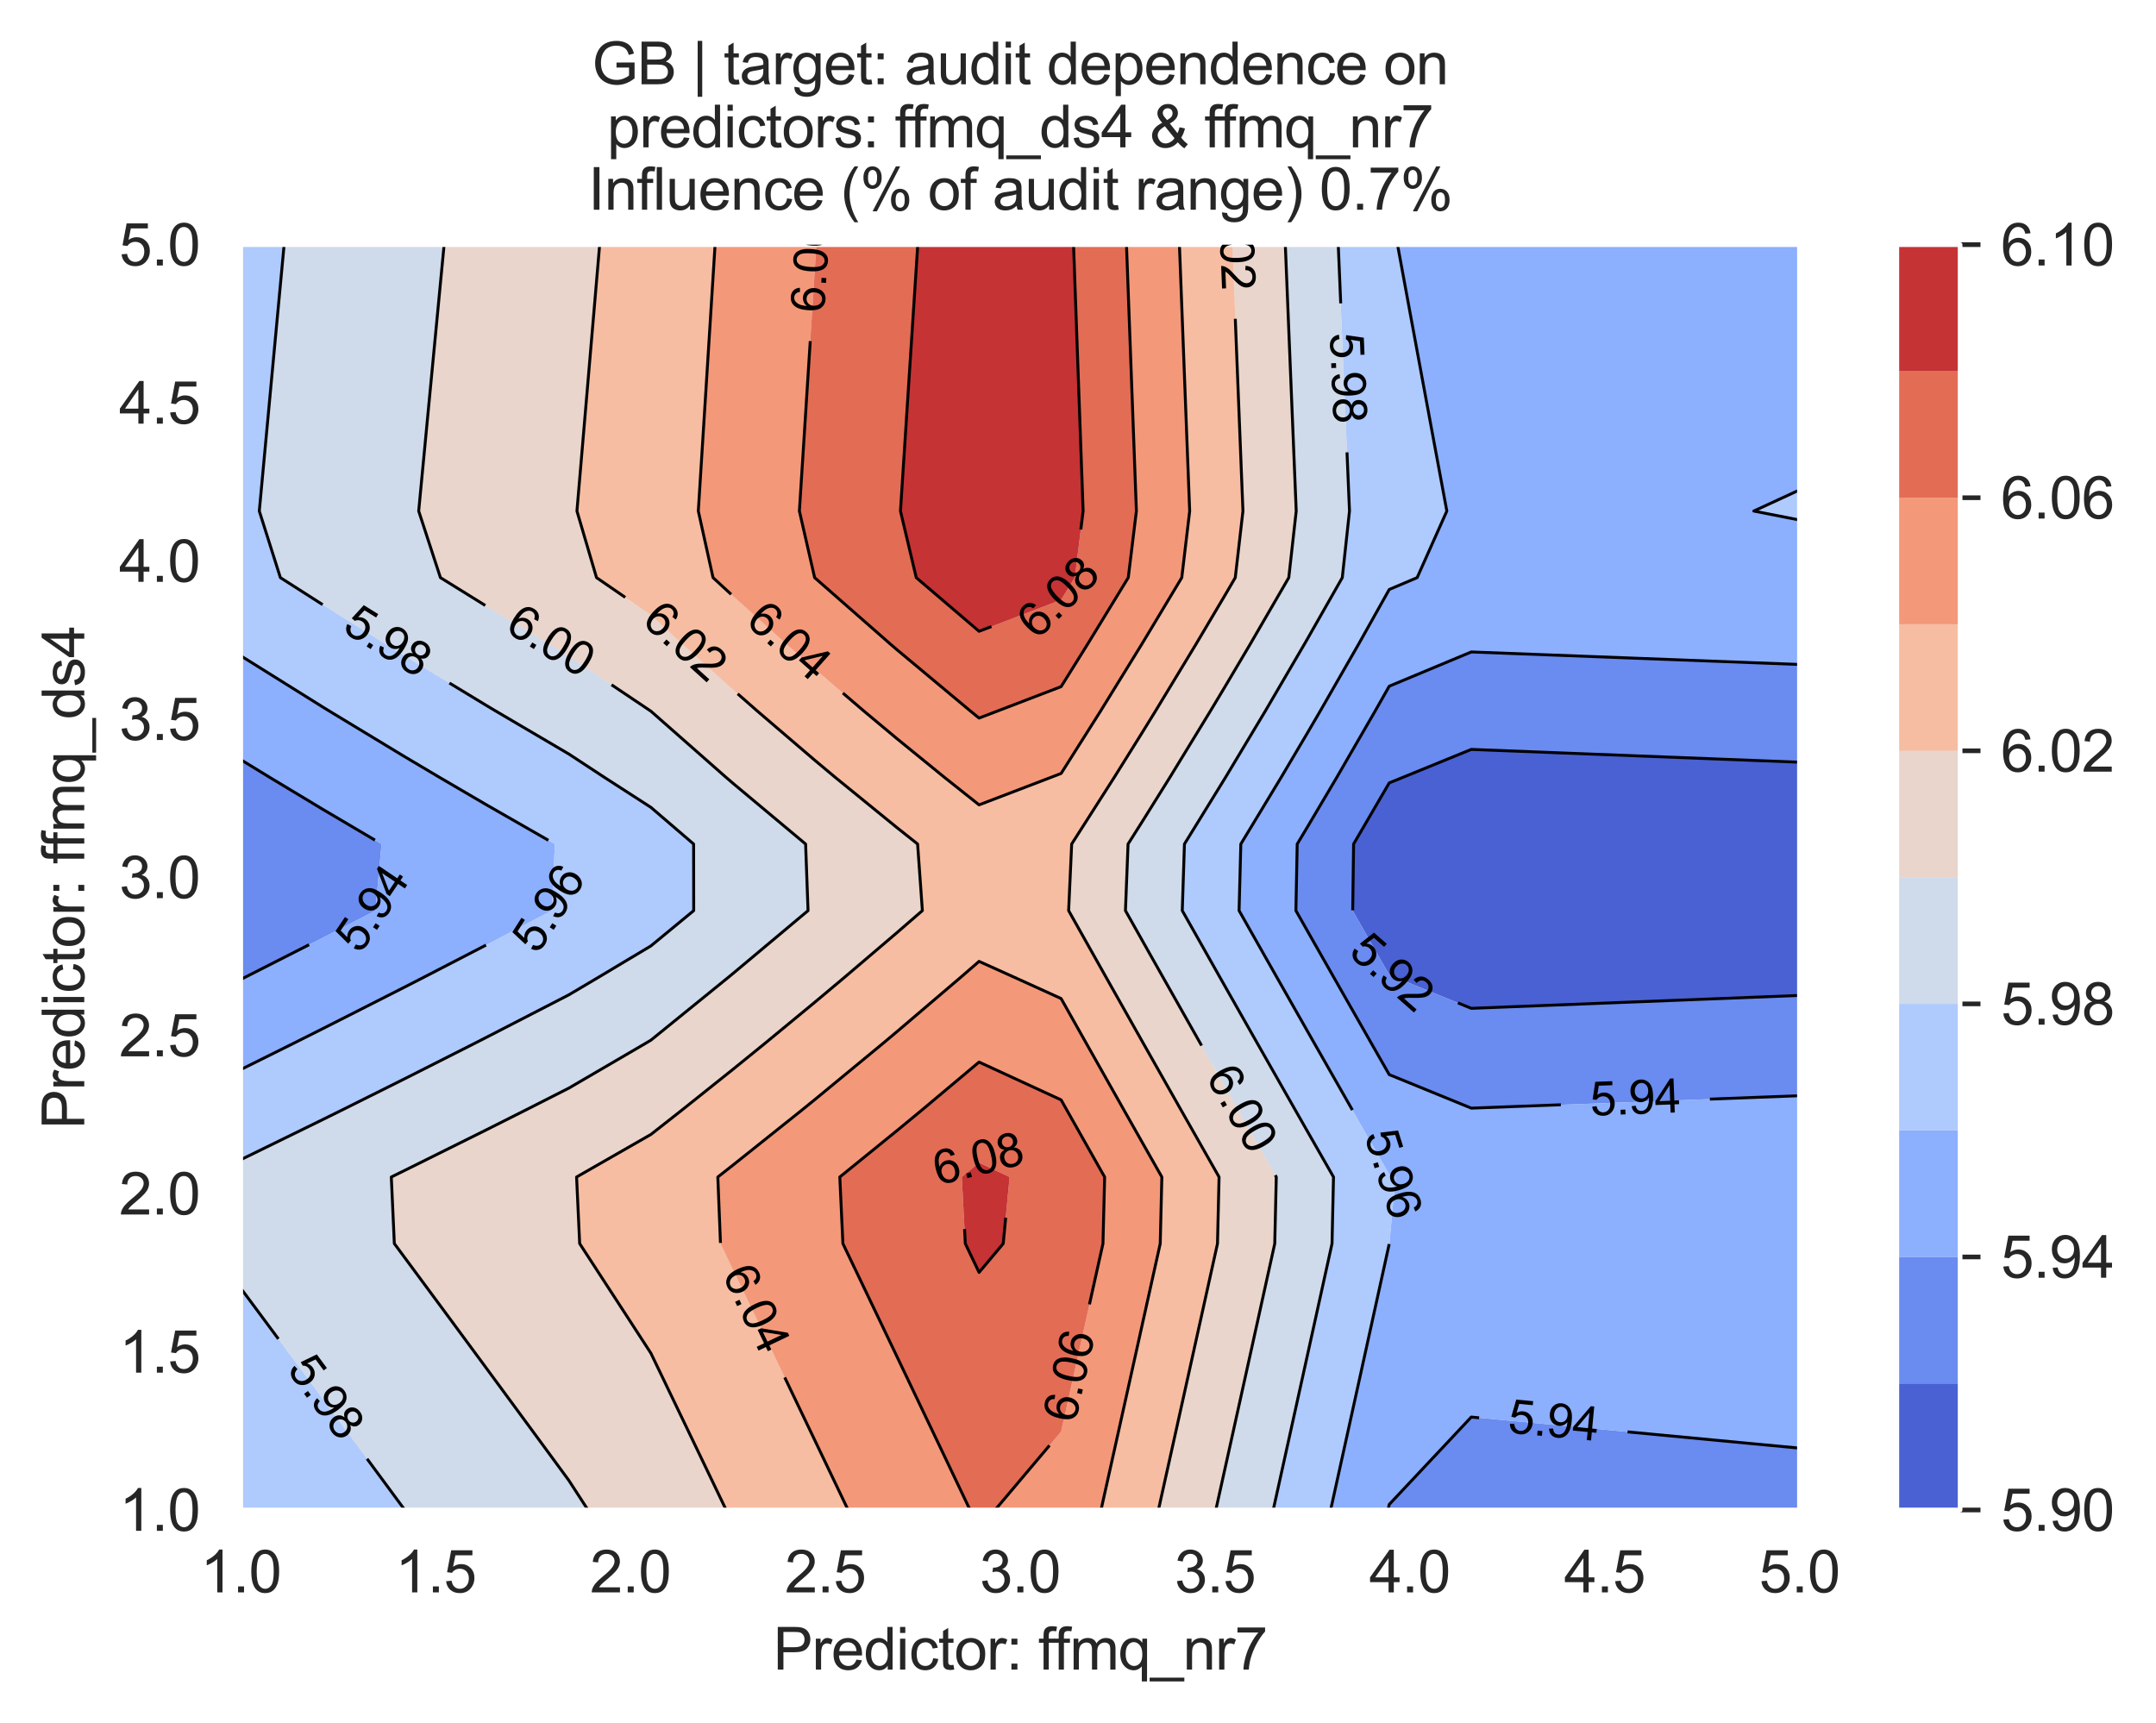 <?xml version="1.0" encoding="utf-8" standalone="no"?>
<!DOCTYPE svg PUBLIC "-//W3C//DTD SVG 1.1//EN"
  "http://www.w3.org/Graphics/SVG/1.1/DTD/svg11.dtd">
<svg xmlns:xlink="http://www.w3.org/1999/xlink" width="370.48pt" height="296.096pt" viewBox="0 0 370.48 296.096" xmlns="http://www.w3.org/2000/svg" version="1.1">
 <defs>
  <style type="text/css">*{stroke-linejoin: round; stroke-linecap: butt}</style>
 </defs>
 <g id="figure_1">
  <g id="patch_1">
   <path d="M 0 296.096 
L 370.48 296.096 
L 370.48 0 
L 0 0 
z
" style="fill: #ffffff"/>
  </g>
  <g id="axes_1">
   <g id="patch_2">
    <path d="M 41.367 259.483 
L 309.207 259.483 
L 309.207 42.043 
L 41.367 42.043 
z
" style="fill: #eaeaf2"/>
   </g>
   <g id="matplotlib.axis_1">
    <g id="xtick_1">
     <g id="line2d_1">
      <path d="M 41.367 259.483 
L 41.367 42.043 
" clip-path="url(#p65372fd9ed)" style="fill: none; stroke: #ffffff; stroke-width: 0.8; stroke-linecap: round"/>
     </g>
     <g id="text_1">
      <!-- 1.0 -->
      <g style="fill: #262626" transform="translate(34.417 273.641)scale(0.1 -0.1)">
       <defs>
        <path id="ArialMT-31" d="M 2384 0 
L 1822 0 
L 1822 3584 
Q 1619 3391 1289 3197 
Q 959 3003 697 2906 
L 697 3450 
Q 1169 3672 1522 3987 
Q 1875 4303 2022 4600 
L 2384 4600 
L 2384 0 
z
" transform="scale(0.016)"/>
        <path id="ArialMT-2e" d="M 581 0 
L 581 641 
L 1222 641 
L 1222 0 
L 581 0 
z
" transform="scale(0.016)"/>
        <path id="ArialMT-30" d="M 266 2259 
Q 266 3072 433 3567 
Q 600 4063 929 4331 
Q 1259 4600 1759 4600 
Q 2128 4600 2406 4451 
Q 2684 4303 2865 4023 
Q 3047 3744 3150 3342 
Q 3253 2941 3253 2259 
Q 3253 1453 3087 958 
Q 2922 463 2592 192 
Q 2263 -78 1759 -78 
Q 1097 -78 719 397 
Q 266 969 266 2259 
z
M 844 2259 
Q 844 1131 1108 757 
Q 1372 384 1759 384 
Q 2147 384 2411 759 
Q 2675 1134 2675 2259 
Q 2675 3391 2411 3762 
Q 2147 4134 1753 4134 
Q 1366 4134 1134 3806 
Q 844 3388 844 2259 
z
" transform="scale(0.016)"/>
       </defs>
       <use xlink:href="#ArialMT-31"/>
       <use xlink:href="#ArialMT-2e" x="55.615"/>
       <use xlink:href="#ArialMT-30" x="83.398"/>
      </g>
     </g>
    </g>
    <g id="xtick_2">
     <g id="line2d_2">
      <path d="M 74.847 259.483 
L 74.847 42.043 
" clip-path="url(#p65372fd9ed)" style="fill: none; stroke: #ffffff; stroke-width: 0.8; stroke-linecap: round"/>
     </g>
     <g id="text_2">
      <!-- 1.5 -->
      <g style="fill: #262626" transform="translate(67.897 273.641)scale(0.1 -0.1)">
       <defs>
        <path id="ArialMT-35" d="M 266 1200 
L 856 1250 
Q 922 819 1161 601 
Q 1400 384 1738 384 
Q 2144 384 2425 690 
Q 2706 997 2706 1503 
Q 2706 1984 2436 2262 
Q 2166 2541 1728 2541 
Q 1456 2541 1237 2417 
Q 1019 2294 894 2097 
L 366 2166 
L 809 4519 
L 3088 4519 
L 3088 3981 
L 1259 3981 
L 1013 2750 
Q 1425 3038 1878 3038 
Q 2478 3038 2890 2622 
Q 3303 2206 3303 1553 
Q 3303 931 2941 478 
Q 2500 -78 1738 -78 
Q 1113 -78 717 272 
Q 322 622 266 1200 
z
" transform="scale(0.016)"/>
       </defs>
       <use xlink:href="#ArialMT-31"/>
       <use xlink:href="#ArialMT-2e" x="55.615"/>
       <use xlink:href="#ArialMT-35" x="83.398"/>
      </g>
     </g>
    </g>
    <g id="xtick_3">
     <g id="line2d_3">
      <path d="M 108.327 259.483 
L 108.327 42.043 
" clip-path="url(#p65372fd9ed)" style="fill: none; stroke: #ffffff; stroke-width: 0.8; stroke-linecap: round"/>
     </g>
     <g id="text_3">
      <!-- 2.0 -->
      <g style="fill: #262626" transform="translate(101.377 273.641)scale(0.1 -0.1)">
       <defs>
        <path id="ArialMT-32" d="M 3222 541 
L 3222 0 
L 194 0 
Q 188 203 259 391 
Q 375 700 629 1000 
Q 884 1300 1366 1694 
Q 2113 2306 2375 2664 
Q 2638 3022 2638 3341 
Q 2638 3675 2398 3904 
Q 2159 4134 1775 4134 
Q 1369 4134 1125 3890 
Q 881 3647 878 3216 
L 300 3275 
Q 359 3922 746 4261 
Q 1134 4600 1788 4600 
Q 2447 4600 2831 4234 
Q 3216 3869 3216 3328 
Q 3216 3053 3103 2787 
Q 2991 2522 2730 2228 
Q 2469 1934 1863 1422 
Q 1356 997 1212 845 
Q 1069 694 975 541 
L 3222 541 
z
" transform="scale(0.016)"/>
       </defs>
       <use xlink:href="#ArialMT-32"/>
       <use xlink:href="#ArialMT-2e" x="55.615"/>
       <use xlink:href="#ArialMT-30" x="83.398"/>
      </g>
     </g>
    </g>
    <g id="xtick_4">
     <g id="line2d_4">
      <path d="M 141.807 259.483 
L 141.807 42.043 
" clip-path="url(#p65372fd9ed)" style="fill: none; stroke: #ffffff; stroke-width: 0.8; stroke-linecap: round"/>
     </g>
     <g id="text_4">
      <!-- 2.5 -->
      <g style="fill: #262626" transform="translate(134.857 273.641)scale(0.1 -0.1)">
       <use xlink:href="#ArialMT-32"/>
       <use xlink:href="#ArialMT-2e" x="55.615"/>
       <use xlink:href="#ArialMT-35" x="83.398"/>
      </g>
     </g>
    </g>
    <g id="xtick_5">
     <g id="line2d_5">
      <path d="M 175.287 259.483 
L 175.287 42.043 
" clip-path="url(#p65372fd9ed)" style="fill: none; stroke: #ffffff; stroke-width: 0.8; stroke-linecap: round"/>
     </g>
     <g id="text_5">
      <!-- 3.0 -->
      <g style="fill: #262626" transform="translate(168.337 273.641)scale(0.1 -0.1)">
       <defs>
        <path id="ArialMT-33" d="M 269 1209 
L 831 1284 
Q 928 806 1161 595 
Q 1394 384 1728 384 
Q 2125 384 2398 659 
Q 2672 934 2672 1341 
Q 2672 1728 2419 1979 
Q 2166 2231 1775 2231 
Q 1616 2231 1378 2169 
L 1441 2663 
Q 1497 2656 1531 2656 
Q 1891 2656 2178 2843 
Q 2466 3031 2466 3422 
Q 2466 3731 2256 3934 
Q 2047 4138 1716 4138 
Q 1388 4138 1169 3931 
Q 950 3725 888 3313 
L 325 3413 
Q 428 3978 793 4289 
Q 1159 4600 1703 4600 
Q 2078 4600 2393 4439 
Q 2709 4278 2876 4000 
Q 3044 3722 3044 3409 
Q 3044 3113 2884 2869 
Q 2725 2625 2413 2481 
Q 2819 2388 3044 2092 
Q 3269 1797 3269 1353 
Q 3269 753 2831 336 
Q 2394 -81 1725 -81 
Q 1122 -81 723 278 
Q 325 638 269 1209 
z
" transform="scale(0.016)"/>
       </defs>
       <use xlink:href="#ArialMT-33"/>
       <use xlink:href="#ArialMT-2e" x="55.615"/>
       <use xlink:href="#ArialMT-30" x="83.398"/>
      </g>
     </g>
    </g>
    <g id="xtick_6">
     <g id="line2d_6">
      <path d="M 208.767 259.483 
L 208.767 42.043 
" clip-path="url(#p65372fd9ed)" style="fill: none; stroke: #ffffff; stroke-width: 0.8; stroke-linecap: round"/>
     </g>
     <g id="text_6">
      <!-- 3.5 -->
      <g style="fill: #262626" transform="translate(201.817 273.641)scale(0.1 -0.1)">
       <use xlink:href="#ArialMT-33"/>
       <use xlink:href="#ArialMT-2e" x="55.615"/>
       <use xlink:href="#ArialMT-35" x="83.398"/>
      </g>
     </g>
    </g>
    <g id="xtick_7">
     <g id="line2d_7">
      <path d="M 242.247 259.483 
L 242.247 42.043 
" clip-path="url(#p65372fd9ed)" style="fill: none; stroke: #ffffff; stroke-width: 0.8; stroke-linecap: round"/>
     </g>
     <g id="text_7">
      <!-- 4.0 -->
      <g style="fill: #262626" transform="translate(235.297 273.641)scale(0.1 -0.1)">
       <defs>
        <path id="ArialMT-34" d="M 2069 0 
L 2069 1097 
L 81 1097 
L 81 1613 
L 2172 4581 
L 2631 4581 
L 2631 1613 
L 3250 1613 
L 3250 1097 
L 2631 1097 
L 2631 0 
L 2069 0 
z
M 2069 1613 
L 2069 3678 
L 634 1613 
L 2069 1613 
z
" transform="scale(0.016)"/>
       </defs>
       <use xlink:href="#ArialMT-34"/>
       <use xlink:href="#ArialMT-2e" x="55.615"/>
       <use xlink:href="#ArialMT-30" x="83.398"/>
      </g>
     </g>
    </g>
    <g id="xtick_8">
     <g id="line2d_8">
      <path d="M 275.727 259.483 
L 275.727 42.043 
" clip-path="url(#p65372fd9ed)" style="fill: none; stroke: #ffffff; stroke-width: 0.8; stroke-linecap: round"/>
     </g>
     <g id="text_8">
      <!-- 4.5 -->
      <g style="fill: #262626" transform="translate(268.777 273.641)scale(0.1 -0.1)">
       <use xlink:href="#ArialMT-34"/>
       <use xlink:href="#ArialMT-2e" x="55.615"/>
       <use xlink:href="#ArialMT-35" x="83.398"/>
      </g>
     </g>
    </g>
    <g id="xtick_9">
     <g id="line2d_9">
      <path d="M 309.207 259.483 
L 309.207 42.043 
" clip-path="url(#p65372fd9ed)" style="fill: none; stroke: #ffffff; stroke-width: 0.8; stroke-linecap: round"/>
     </g>
     <g id="text_9">
      <!-- 5.0 -->
      <g style="fill: #262626" transform="translate(302.257 273.641)scale(0.1 -0.1)">
       <use xlink:href="#ArialMT-35"/>
       <use xlink:href="#ArialMT-2e" x="55.615"/>
       <use xlink:href="#ArialMT-30" x="83.398"/>
      </g>
     </g>
    </g>
    <g id="text_10">
     <!-- Predictor: ffmq_nr7 -->
     <g style="fill: #262626" transform="translate(132.861 286.908)scale(0.1 -0.1)">
      <defs>
       <path id="ArialMT-50" d="M 494 0 
L 494 4581 
L 2222 4581 
Q 2678 4581 2919 4538 
Q 3256 4481 3484 4323 
Q 3713 4166 3852 3881 
Q 3991 3597 3991 3256 
Q 3991 2672 3619 2267 
Q 3247 1863 2275 1863 
L 1100 1863 
L 1100 0 
L 494 0 
z
M 1100 2403 
L 2284 2403 
Q 2872 2403 3119 2622 
Q 3366 2841 3366 3238 
Q 3366 3525 3220 3729 
Q 3075 3934 2838 4000 
Q 2684 4041 2272 4041 
L 1100 4041 
L 1100 2403 
z
" transform="scale(0.016)"/>
       <path id="ArialMT-72" d="M 416 0 
L 416 3319 
L 922 3319 
L 922 2816 
Q 1116 3169 1280 3281 
Q 1444 3394 1641 3394 
Q 1925 3394 2219 3213 
L 2025 2691 
Q 1819 2813 1613 2813 
Q 1428 2813 1281 2702 
Q 1134 2591 1072 2394 
Q 978 2094 978 1738 
L 978 0 
L 416 0 
z
" transform="scale(0.016)"/>
       <path id="ArialMT-65" d="M 2694 1069 
L 3275 997 
Q 3138 488 2766 206 
Q 2394 -75 1816 -75 
Q 1088 -75 661 373 
Q 234 822 234 1631 
Q 234 2469 665 2931 
Q 1097 3394 1784 3394 
Q 2450 3394 2872 2941 
Q 3294 2488 3294 1666 
Q 3294 1616 3291 1516 
L 816 1516 
Q 847 969 1125 678 
Q 1403 388 1819 388 
Q 2128 388 2347 550 
Q 2566 713 2694 1069 
z
M 847 1978 
L 2700 1978 
Q 2663 2397 2488 2606 
Q 2219 2931 1791 2931 
Q 1403 2931 1139 2672 
Q 875 2413 847 1978 
z
" transform="scale(0.016)"/>
       <path id="ArialMT-64" d="M 2575 0 
L 2575 419 
Q 2259 -75 1647 -75 
Q 1250 -75 917 144 
Q 584 363 401 755 
Q 219 1147 219 1656 
Q 219 2153 384 2558 
Q 550 2963 881 3178 
Q 1213 3394 1622 3394 
Q 1922 3394 2156 3267 
Q 2391 3141 2538 2938 
L 2538 4581 
L 3097 4581 
L 3097 0 
L 2575 0 
z
M 797 1656 
Q 797 1019 1065 703 
Q 1334 388 1700 388 
Q 2069 388 2326 689 
Q 2584 991 2584 1609 
Q 2584 2291 2321 2609 
Q 2059 2928 1675 2928 
Q 1300 2928 1048 2622 
Q 797 2316 797 1656 
z
" transform="scale(0.016)"/>
       <path id="ArialMT-69" d="M 425 3934 
L 425 4581 
L 988 4581 
L 988 3934 
L 425 3934 
z
M 425 0 
L 425 3319 
L 988 3319 
L 988 0 
L 425 0 
z
" transform="scale(0.016)"/>
       <path id="ArialMT-63" d="M 2588 1216 
L 3141 1144 
Q 3050 572 2676 248 
Q 2303 -75 1759 -75 
Q 1078 -75 664 370 
Q 250 816 250 1647 
Q 250 2184 428 2587 
Q 606 2991 970 3192 
Q 1334 3394 1763 3394 
Q 2303 3394 2647 3120 
Q 2991 2847 3088 2344 
L 2541 2259 
Q 2463 2594 2264 2762 
Q 2066 2931 1784 2931 
Q 1359 2931 1093 2626 
Q 828 2322 828 1663 
Q 828 994 1084 691 
Q 1341 388 1753 388 
Q 2084 388 2306 591 
Q 2528 794 2588 1216 
z
" transform="scale(0.016)"/>
       <path id="ArialMT-74" d="M 1650 503 
L 1731 6 
Q 1494 -44 1306 -44 
Q 1000 -44 831 53 
Q 663 150 594 308 
Q 525 466 525 972 
L 525 2881 
L 113 2881 
L 113 3319 
L 525 3319 
L 525 4141 
L 1084 4478 
L 1084 3319 
L 1650 3319 
L 1650 2881 
L 1084 2881 
L 1084 941 
Q 1084 700 1114 631 
Q 1144 563 1211 522 
Q 1278 481 1403 481 
Q 1497 481 1650 503 
z
" transform="scale(0.016)"/>
       <path id="ArialMT-6f" d="M 213 1659 
Q 213 2581 725 3025 
Q 1153 3394 1769 3394 
Q 2453 3394 2887 2945 
Q 3322 2497 3322 1706 
Q 3322 1066 3130 698 
Q 2938 331 2570 128 
Q 2203 -75 1769 -75 
Q 1072 -75 642 372 
Q 213 819 213 1659 
z
M 791 1659 
Q 791 1022 1069 705 
Q 1347 388 1769 388 
Q 2188 388 2466 706 
Q 2744 1025 2744 1678 
Q 2744 2294 2464 2611 
Q 2184 2928 1769 2928 
Q 1347 2928 1069 2612 
Q 791 2297 791 1659 
z
" transform="scale(0.016)"/>
       <path id="ArialMT-3a" d="M 578 2678 
L 578 3319 
L 1219 3319 
L 1219 2678 
L 578 2678 
z
M 578 0 
L 578 641 
L 1219 641 
L 1219 0 
L 578 0 
z
" transform="scale(0.016)"/>
       <path id="ArialMT-20" transform="scale(0.016)"/>
       <path id="ArialMT-66" d="M 556 0 
L 556 2881 
L 59 2881 
L 59 3319 
L 556 3319 
L 556 3672 
Q 556 4006 616 4169 
Q 697 4388 901 4523 
Q 1106 4659 1475 4659 
Q 1713 4659 2000 4603 
L 1916 4113 
Q 1741 4144 1584 4144 
Q 1328 4144 1222 4034 
Q 1116 3925 1116 3625 
L 1116 3319 
L 1763 3319 
L 1763 2881 
L 1116 2881 
L 1116 0 
L 556 0 
z
" transform="scale(0.016)"/>
       <path id="ArialMT-6d" d="M 422 0 
L 422 3319 
L 925 3319 
L 925 2853 
Q 1081 3097 1340 3245 
Q 1600 3394 1931 3394 
Q 2300 3394 2536 3241 
Q 2772 3088 2869 2813 
Q 3263 3394 3894 3394 
Q 4388 3394 4653 3120 
Q 4919 2847 4919 2278 
L 4919 0 
L 4359 0 
L 4359 2091 
Q 4359 2428 4304 2576 
Q 4250 2725 4106 2815 
Q 3963 2906 3769 2906 
Q 3419 2906 3187 2673 
Q 2956 2441 2956 1928 
L 2956 0 
L 2394 0 
L 2394 2156 
Q 2394 2531 2256 2718 
Q 2119 2906 1806 2906 
Q 1569 2906 1367 2781 
Q 1166 2656 1075 2415 
Q 984 2175 984 1722 
L 984 0 
L 422 0 
z
" transform="scale(0.016)"/>
       <path id="ArialMT-71" d="M 2538 -1272 
L 2538 353 
Q 2406 169 2170 47 
Q 1934 -75 1669 -75 
Q 1078 -75 651 397 
Q 225 869 225 1691 
Q 225 2191 398 2587 
Q 572 2984 901 3189 
Q 1231 3394 1625 3394 
Q 2241 3394 2594 2875 
L 2594 3319 
L 3100 3319 
L 3100 -1272 
L 2538 -1272 
z
M 803 1669 
Q 803 1028 1072 708 
Q 1341 388 1716 388 
Q 2075 388 2334 692 
Q 2594 997 2594 1619 
Q 2594 2281 2320 2615 
Q 2047 2950 1678 2950 
Q 1313 2950 1058 2639 
Q 803 2328 803 1669 
z
" transform="scale(0.016)"/>
       <path id="ArialMT-5f" d="M -97 -1272 
L -97 -866 
L 3631 -866 
L 3631 -1272 
L -97 -1272 
z
" transform="scale(0.016)"/>
       <path id="ArialMT-6e" d="M 422 0 
L 422 3319 
L 928 3319 
L 928 2847 
Q 1294 3394 1984 3394 
Q 2284 3394 2536 3286 
Q 2788 3178 2913 3003 
Q 3038 2828 3088 2588 
Q 3119 2431 3119 2041 
L 3119 0 
L 2556 0 
L 2556 2019 
Q 2556 2363 2490 2533 
Q 2425 2703 2258 2804 
Q 2091 2906 1866 2906 
Q 1506 2906 1245 2678 
Q 984 2450 984 1813 
L 984 0 
L 422 0 
z
" transform="scale(0.016)"/>
       <path id="ArialMT-37" d="M 303 3981 
L 303 4522 
L 3269 4522 
L 3269 4084 
Q 2831 3619 2401 2847 
Q 1972 2075 1738 1259 
Q 1569 684 1522 0 
L 944 0 
Q 953 541 1156 1306 
Q 1359 2072 1739 2783 
Q 2119 3494 2547 3981 
L 303 3981 
z
" transform="scale(0.016)"/>
      </defs>
      <use xlink:href="#ArialMT-50"/>
      <use xlink:href="#ArialMT-72" x="66.699"/>
      <use xlink:href="#ArialMT-65" x="100"/>
      <use xlink:href="#ArialMT-64" x="155.615"/>
      <use xlink:href="#ArialMT-69" x="211.23"/>
      <use xlink:href="#ArialMT-63" x="233.447"/>
      <use xlink:href="#ArialMT-74" x="283.447"/>
      <use xlink:href="#ArialMT-6f" x="311.23"/>
      <use xlink:href="#ArialMT-72" x="366.846"/>
      <use xlink:href="#ArialMT-3a" x="400.146"/>
      <use xlink:href="#ArialMT-20" x="427.93"/>
      <use xlink:href="#ArialMT-66" x="455.713"/>
      <use xlink:href="#ArialMT-66" x="481.746"/>
      <use xlink:href="#ArialMT-6d" x="509.529"/>
      <use xlink:href="#ArialMT-71" x="592.83"/>
      <use xlink:href="#ArialMT-5f" x="648.445"/>
      <use xlink:href="#ArialMT-6e" x="704.061"/>
      <use xlink:href="#ArialMT-72" x="759.676"/>
      <use xlink:href="#ArialMT-37" x="792.977"/>
     </g>
    </g>
   </g>
   <g id="matplotlib.axis_2">
    <g id="ytick_1">
     <g id="line2d_10">
      <path d="M 41.367 259.483 
L 309.207 259.483 
" clip-path="url(#p65372fd9ed)" style="fill: none; stroke: #ffffff; stroke-width: 0.8; stroke-linecap: round"/>
     </g>
     <g id="text_11">
      <!-- 1.0 -->
      <g style="fill: #262626" transform="translate(20.467 263.062)scale(0.1 -0.1)">
       <use xlink:href="#ArialMT-31"/>
       <use xlink:href="#ArialMT-2e" x="55.615"/>
       <use xlink:href="#ArialMT-30" x="83.398"/>
      </g>
     </g>
    </g>
    <g id="ytick_2">
     <g id="line2d_11">
      <path d="M 41.367 232.303 
L 309.207 232.303 
" clip-path="url(#p65372fd9ed)" style="fill: none; stroke: #ffffff; stroke-width: 0.8; stroke-linecap: round"/>
     </g>
     <g id="text_12">
      <!-- 1.5 -->
      <g style="fill: #262626" transform="translate(20.467 235.882)scale(0.1 -0.1)">
       <use xlink:href="#ArialMT-31"/>
       <use xlink:href="#ArialMT-2e" x="55.615"/>
       <use xlink:href="#ArialMT-35" x="83.398"/>
      </g>
     </g>
    </g>
    <g id="ytick_3">
     <g id="line2d_12">
      <path d="M 41.367 205.123 
L 309.207 205.123 
" clip-path="url(#p65372fd9ed)" style="fill: none; stroke: #ffffff; stroke-width: 0.8; stroke-linecap: round"/>
     </g>
     <g id="text_13">
      <!-- 2.0 -->
      <g style="fill: #262626" transform="translate(20.467 208.702)scale(0.1 -0.1)">
       <use xlink:href="#ArialMT-32"/>
       <use xlink:href="#ArialMT-2e" x="55.615"/>
       <use xlink:href="#ArialMT-30" x="83.398"/>
      </g>
     </g>
    </g>
    <g id="ytick_4">
     <g id="line2d_13">
      <path d="M 41.367 177.943 
L 309.207 177.943 
" clip-path="url(#p65372fd9ed)" style="fill: none; stroke: #ffffff; stroke-width: 0.8; stroke-linecap: round"/>
     </g>
     <g id="text_14">
      <!-- 2.5 -->
      <g style="fill: #262626" transform="translate(20.467 181.522)scale(0.1 -0.1)">
       <use xlink:href="#ArialMT-32"/>
       <use xlink:href="#ArialMT-2e" x="55.615"/>
       <use xlink:href="#ArialMT-35" x="83.398"/>
      </g>
     </g>
    </g>
    <g id="ytick_5">
     <g id="line2d_14">
      <path d="M 41.367 150.763 
L 309.207 150.763 
" clip-path="url(#p65372fd9ed)" style="fill: none; stroke: #ffffff; stroke-width: 0.8; stroke-linecap: round"/>
     </g>
     <g id="text_15">
      <!-- 3.0 -->
      <g style="fill: #262626" transform="translate(20.467 154.342)scale(0.1 -0.1)">
       <use xlink:href="#ArialMT-33"/>
       <use xlink:href="#ArialMT-2e" x="55.615"/>
       <use xlink:href="#ArialMT-30" x="83.398"/>
      </g>
     </g>
    </g>
    <g id="ytick_6">
     <g id="line2d_15">
      <path d="M 41.367 123.583 
L 309.207 123.583 
" clip-path="url(#p65372fd9ed)" style="fill: none; stroke: #ffffff; stroke-width: 0.8; stroke-linecap: round"/>
     </g>
     <g id="text_16">
      <!-- 3.5 -->
      <g style="fill: #262626" transform="translate(20.467 127.162)scale(0.1 -0.1)">
       <use xlink:href="#ArialMT-33"/>
       <use xlink:href="#ArialMT-2e" x="55.615"/>
       <use xlink:href="#ArialMT-35" x="83.398"/>
      </g>
     </g>
    </g>
    <g id="ytick_7">
     <g id="line2d_16">
      <path d="M 41.367 96.403 
L 309.207 96.403 
" clip-path="url(#p65372fd9ed)" style="fill: none; stroke: #ffffff; stroke-width: 0.8; stroke-linecap: round"/>
     </g>
     <g id="text_17">
      <!-- 4.0 -->
      <g style="fill: #262626" transform="translate(20.467 99.982)scale(0.1 -0.1)">
       <use xlink:href="#ArialMT-34"/>
       <use xlink:href="#ArialMT-2e" x="55.615"/>
       <use xlink:href="#ArialMT-30" x="83.398"/>
      </g>
     </g>
    </g>
    <g id="ytick_8">
     <g id="line2d_17">
      <path d="M 41.367 69.223 
L 309.207 69.223 
" clip-path="url(#p65372fd9ed)" style="fill: none; stroke: #ffffff; stroke-width: 0.8; stroke-linecap: round"/>
     </g>
     <g id="text_18">
      <!-- 4.5 -->
      <g style="fill: #262626" transform="translate(20.467 72.802)scale(0.1 -0.1)">
       <use xlink:href="#ArialMT-34"/>
       <use xlink:href="#ArialMT-2e" x="55.615"/>
       <use xlink:href="#ArialMT-35" x="83.398"/>
      </g>
     </g>
    </g>
    <g id="ytick_9">
     <g id="line2d_18">
      <path d="M 41.367 42.043 
L 309.207 42.043 
" clip-path="url(#p65372fd9ed)" style="fill: none; stroke: #ffffff; stroke-width: 0.8; stroke-linecap: round"/>
     </g>
     <g id="text_19">
      <!-- 5.0 -->
      <g style="fill: #262626" transform="translate(20.467 45.622)scale(0.1 -0.1)">
       <use xlink:href="#ArialMT-35"/>
       <use xlink:href="#ArialMT-2e" x="55.615"/>
       <use xlink:href="#ArialMT-30" x="83.398"/>
      </g>
     </g>
    </g>
    <g id="text_20">
     <!-- Predictor: ffmq_ds4 -->
     <g style="fill: #262626" transform="translate(14.48 194.025)rotate(-90)scale(0.1 -0.1)">
      <defs>
       <path id="ArialMT-73" d="M 197 991 
L 753 1078 
Q 800 744 1014 566 
Q 1228 388 1613 388 
Q 2000 388 2187 545 
Q 2375 703 2375 916 
Q 2375 1106 2209 1216 
Q 2094 1291 1634 1406 
Q 1016 1563 777 1677 
Q 538 1791 414 1992 
Q 291 2194 291 2438 
Q 291 2659 392 2848 
Q 494 3038 669 3163 
Q 800 3259 1026 3326 
Q 1253 3394 1513 3394 
Q 1903 3394 2198 3281 
Q 2494 3169 2634 2976 
Q 2775 2784 2828 2463 
L 2278 2388 
Q 2241 2644 2061 2787 
Q 1881 2931 1553 2931 
Q 1166 2931 1000 2803 
Q 834 2675 834 2503 
Q 834 2394 903 2306 
Q 972 2216 1119 2156 
Q 1203 2125 1616 2013 
Q 2213 1853 2448 1751 
Q 2684 1650 2818 1456 
Q 2953 1263 2953 975 
Q 2953 694 2789 445 
Q 2625 197 2315 61 
Q 2006 -75 1616 -75 
Q 969 -75 630 194 
Q 291 463 197 991 
z
" transform="scale(0.016)"/>
      </defs>
      <use xlink:href="#ArialMT-50"/>
      <use xlink:href="#ArialMT-72" x="66.699"/>
      <use xlink:href="#ArialMT-65" x="100"/>
      <use xlink:href="#ArialMT-64" x="155.615"/>
      <use xlink:href="#ArialMT-69" x="211.23"/>
      <use xlink:href="#ArialMT-63" x="233.447"/>
      <use xlink:href="#ArialMT-74" x="283.447"/>
      <use xlink:href="#ArialMT-6f" x="311.23"/>
      <use xlink:href="#ArialMT-72" x="366.846"/>
      <use xlink:href="#ArialMT-3a" x="400.146"/>
      <use xlink:href="#ArialMT-20" x="427.93"/>
      <use xlink:href="#ArialMT-66" x="455.713"/>
      <use xlink:href="#ArialMT-66" x="481.746"/>
      <use xlink:href="#ArialMT-6d" x="509.529"/>
      <use xlink:href="#ArialMT-71" x="592.83"/>
      <use xlink:href="#ArialMT-5f" x="648.445"/>
      <use xlink:href="#ArialMT-64" x="704.061"/>
      <use xlink:href="#ArialMT-73" x="759.676"/>
      <use xlink:href="#ArialMT-34" x="809.676"/>
     </g>
    </g>
   </g>
   <g id="PathCollection_1">
    <path d="M 252.82 173.277 
L 266.917 172.724 
L 281.014 172.17 
L 295.11 171.615 
L 309.207 171.059 
L 309.207 167.929 
L 309.207 156.485 
L 309.207 145.041 
L 309.207 133.597 
L 309.207 130.981 
L 295.11 130.43 
L 281.014 129.88 
L 266.917 129.331 
L 252.82 128.782 
L 241.035 133.597 
L 238.723 134.534 
L 232.597 145.041 
L 232.446 156.485 
L 238.723 167.515 
L 239.738 167.929 
z
" clip-path="url(#p65372fd9ed)" style="fill: #4961d2"/>
   </g>
   <g id="PathCollection_2">
    <path d="M 238.723 259.483 
L 252.82 259.483 
L 266.917 259.483 
L 281.014 259.483 
L 295.11 259.483 
L 309.207 259.483 
L 309.207 248.853 
L 300.607 248.039 
L 295.11 247.519 
L 281.014 246.184 
L 266.917 244.849 
L 252.82 243.513 
L 248.572 248.039 
L 238.723 258.525 
L 238.512 259.483 
z
" clip-path="url(#p65372fd9ed)" style="fill: #6a8bef"/>
    <path d="M 238.723 184.668 
L 252.82 190.429 
L 266.917 189.897 
L 281.014 189.363 
L 295.11 188.828 
L 309.207 188.291 
L 309.207 179.374 
L 309.207 171.059 
L 295.11 171.615 
L 281.014 172.17 
L 266.917 172.724 
L 252.82 173.277 
L 239.738 167.929 
L 238.723 167.515 
L 232.446 156.485 
L 232.597 145.041 
L 238.723 134.534 
L 241.035 133.597 
L 252.82 128.782 
L 266.917 129.331 
L 281.014 129.88 
L 295.11 130.43 
L 309.207 130.981 
L 309.207 122.153 
L 309.207 114.185 
L 295.11 113.646 
L 281.014 113.108 
L 266.917 112.571 
L 252.82 112.035 
L 238.723 117.916 
L 236.318 122.153 
L 229.702 133.597 
L 224.626 142.176 
L 222.908 145.041 
L 222.683 156.485 
L 224.626 159.913 
L 229.179 167.929 
L 235.699 179.374 
z
" clip-path="url(#p65372fd9ed)" style="fill: #6a8bef"/>
    <path d="M 42.131 167.929 
L 55.464 161.147 
L 64.506 156.485 
L 65.568 145.041 
L 55.464 139.077 
L 46.367 133.597 
L 41.367 130.539 
L 41.367 133.597 
L 41.367 145.041 
L 41.367 156.485 
L 41.367 167.929 
L 41.367 168.315 
z
" clip-path="url(#p65372fd9ed)" style="fill: #6a8bef"/>
   </g>
   <g id="PathCollection_3">
    <path d="M 238.723 258.525 
L 248.572 248.039 
L 252.82 243.513 
L 266.917 244.849 
L 281.014 246.184 
L 295.11 247.519 
L 300.607 248.039 
L 309.207 248.853 
L 309.207 248.039 
L 309.207 236.595 
L 309.207 225.15 
L 309.207 213.706 
L 309.207 202.262 
L 309.207 190.818 
L 309.207 188.291 
L 295.11 188.828 
L 281.014 189.363 
L 266.917 189.897 
L 252.82 190.429 
L 238.723 184.668 
L 235.699 179.374 
L 229.179 167.929 
L 224.626 159.913 
L 222.683 156.485 
L 222.908 145.041 
L 224.626 142.176 
L 229.702 133.597 
L 236.318 122.153 
L 238.723 117.916 
L 252.82 112.035 
L 266.917 112.571 
L 281.014 113.108 
L 295.11 113.646 
L 309.207 114.185 
L 309.207 110.708 
L 309.207 99.264 
L 309.207 89.362 
L 301.366 87.82 
L 309.207 84.199 
L 309.207 76.376 
L 309.207 64.932 
L 309.207 53.487 
L 309.207 42.043 
L 295.11 42.043 
L 281.014 42.043 
L 266.917 42.043 
L 252.82 42.043 
L 240.146 42.043 
L 242.254 53.487 
L 244.369 64.932 
L 246.491 76.376 
L 248.62 87.82 
L 243.517 99.264 
L 238.723 101.297 
L 233.449 110.708 
L 226.883 122.153 
L 224.626 126.017 
L 220.142 133.597 
L 213.219 145.041 
L 212.919 156.485 
L 219.399 167.929 
L 224.626 177.132 
L 225.902 179.374 
L 232.427 190.818 
L 238.723 201.822 
L 239.8 202.262 
L 238.756 213.706 
L 238.723 213.742 
L 236.215 225.15 
L 233.696 236.595 
L 231.174 248.039 
L 228.649 259.483 
L 238.512 259.483 
z
" clip-path="url(#p65372fd9ed)" style="fill: #8caffe"/>
    <path d="M 50.271 179.374 
L 55.464 176.768 
L 69.561 169.611 
L 72.839 167.929 
L 83.658 162.331 
L 94.804 156.485 
L 95.352 145.041 
L 83.658 138.341 
L 75.546 133.597 
L 69.561 130.045 
L 56.528 122.153 
L 55.464 121.498 
L 41.367 112.691 
L 41.367 122.153 
L 41.367 130.539 
L 46.367 133.597 
L 55.464 139.077 
L 65.568 145.041 
L 64.506 156.485 
L 55.464 161.147 
L 42.131 167.929 
L 41.367 168.315 
L 41.367 179.374 
L 41.367 183.803 
z
" clip-path="url(#p65372fd9ed)" style="fill: #8caffe"/>
   </g>
   <g id="PathCollection_4">
    <path d="M 55.464 259.483 
L 69.56 259.483 
L 61.124 248.039 
L 55.464 240.379 
L 52.664 236.595 
L 44.179 225.15 
L 41.367 221.365 
L 41.367 225.15 
L 41.367 236.595 
L 41.367 248.039 
L 41.367 259.483 
z
" clip-path="url(#p65372fd9ed)" style="fill: #afcafc"/>
    <path d="M 224.626 259.483 
L 228.649 259.483 
L 231.174 248.039 
L 233.696 236.595 
L 236.215 225.15 
L 238.723 213.742 
L 238.756 213.706 
L 239.8 202.262 
L 238.723 201.822 
L 232.427 190.818 
L 225.902 179.374 
L 224.626 177.132 
L 219.399 167.929 
L 212.919 156.485 
L 213.219 145.041 
L 220.142 133.597 
L 224.626 126.017 
L 226.883 122.153 
L 233.449 110.708 
L 238.723 101.297 
L 243.517 99.264 
L 248.62 87.82 
L 246.491 76.376 
L 244.369 64.932 
L 242.254 53.487 
L 240.146 42.043 
L 238.723 42.043 
L 229.96 42.043 
L 230.441 53.487 
L 230.923 64.932 
L 231.407 76.376 
L 231.892 87.82 
L 230.654 99.264 
L 224.626 109.858 
L 224.136 110.708 
L 217.447 122.153 
L 210.581 133.597 
L 210.529 133.682 
L 203.531 145.041 
L 203.156 156.485 
L 209.619 167.929 
L 210.529 169.538 
L 216.105 179.374 
L 222.613 190.818 
L 224.626 194.35 
L 229.144 202.262 
L 228.891 213.706 
L 226.369 225.15 
L 224.626 233.05 
L 223.844 236.595 
L 221.316 248.039 
L 218.785 259.483 
z
" clip-path="url(#p65372fd9ed)" style="fill: #afcafc"/>
    <path d="M 55.464 192.388 
L 58.638 190.818 
L 69.561 185.366 
L 81.402 179.374 
L 83.658 178.222 
L 97.755 170.953 
L 102.86 167.929 
L 111.851 162.548 
L 119.204 156.485 
L 119.188 145.041 
L 111.851 138.741 
L 103.876 133.597 
L 97.755 129.579 
L 85.126 122.153 
L 83.658 121.276 
L 69.561 112.727 
L 66.293 110.708 
L 55.464 103.919 
L 48.181 99.264 
L 44.557 87.82 
L 45.621 76.376 
L 46.687 64.932 
L 47.755 53.487 
L 48.825 42.043 
L 41.367 42.043 
L 41.367 53.487 
L 41.367 64.932 
L 41.367 76.376 
L 41.367 87.82 
L 41.367 99.264 
L 41.367 110.708 
L 41.367 112.691 
L 55.464 121.498 
L 56.528 122.153 
L 69.561 130.045 
L 75.546 133.597 
L 83.658 138.341 
L 95.352 145.041 
L 94.804 156.485 
L 83.658 162.331 
L 72.839 167.929 
L 69.561 169.611 
L 55.464 176.768 
L 50.271 179.374 
L 41.367 183.803 
L 41.367 190.818 
L 41.367 199.292 
z
" clip-path="url(#p65372fd9ed)" style="fill: #afcafc"/>
    <path d="M 309.207 89.362 
L 309.207 87.82 
L 309.207 84.199 
L 301.366 87.82 
z
" clip-path="url(#p65372fd9ed)" style="fill: #afcafc"/>
   </g>
   <g id="PathCollection_5">
    <path d="M 69.561 259.483 
L 83.658 259.483 
L 97.755 259.483 
L 101.041 259.483 
L 97.755 254.411 
L 93.079 248.039 
L 84.664 236.595 
L 83.658 235.228 
L 76.225 225.15 
L 69.561 216.136 
L 67.762 213.706 
L 67.241 202.262 
L 69.561 201.12 
L 83.658 194.113 
L 90.203 190.818 
L 97.755 186.983 
L 110.79 179.374 
L 111.851 178.747 
L 125.18 167.929 
L 125.948 167.296 
L 138.851 156.485 
L 138.433 145.041 
L 125.948 134.602 
L 124.776 133.597 
L 111.851 122.215 
L 111.757 122.153 
L 97.755 112.761 
L 94.333 110.708 
L 83.658 104.212 
L 75.684 99.264 
L 71.948 87.82 
L 73.037 76.376 
L 74.129 64.932 
L 75.222 53.487 
L 76.317 42.043 
L 69.561 42.043 
L 55.464 42.043 
L 48.825 42.043 
L 47.755 53.487 
L 46.687 64.932 
L 45.621 76.376 
L 44.557 87.82 
L 48.181 99.264 
L 55.464 103.919 
L 66.293 110.708 
L 69.561 112.727 
L 83.658 121.276 
L 85.126 122.153 
L 97.755 129.579 
L 103.876 133.597 
L 111.851 138.741 
L 119.188 145.041 
L 119.204 156.485 
L 111.851 162.548 
L 102.86 167.929 
L 97.755 170.953 
L 83.658 178.222 
L 81.402 179.374 
L 69.561 185.366 
L 58.638 190.818 
L 55.464 192.388 
L 41.367 199.292 
L 41.367 202.262 
L 41.367 213.706 
L 41.367 221.365 
L 44.179 225.15 
L 52.664 236.595 
L 55.464 240.379 
L 61.124 248.039 
L 69.56 259.483 
z
" clip-path="url(#p65372fd9ed)" style="fill: #cfdaea"/>
    <path d="M 210.529 259.483 
L 218.785 259.483 
L 221.316 248.039 
L 223.844 236.595 
L 224.626 233.05 
L 226.369 225.15 
L 228.891 213.706 
L 229.144 202.262 
L 224.626 194.35 
L 222.613 190.818 
L 216.105 179.374 
L 210.529 169.538 
L 209.619 167.929 
L 203.156 156.485 
L 203.531 145.041 
L 210.529 133.682 
L 210.581 133.597 
L 217.447 122.153 
L 224.136 110.708 
L 224.626 109.858 
L 230.654 99.264 
L 231.892 87.82 
L 231.407 76.376 
L 230.923 64.932 
L 230.441 53.487 
L 229.96 42.043 
L 224.626 42.043 
L 220.863 42.043 
L 221.329 53.487 
L 221.797 64.932 
L 222.267 76.376 
L 222.738 87.82 
L 221.46 99.264 
L 214.823 110.708 
L 210.529 117.958 
L 208.012 122.153 
L 201.021 133.597 
L 196.432 140.946 
L 193.842 145.041 
L 193.393 156.485 
L 196.432 161.886 
L 199.839 167.929 
L 206.307 179.374 
L 210.529 186.822 
L 212.798 190.818 
L 219.312 202.262 
L 219.05 213.706 
L 216.523 225.15 
L 213.992 236.595 
L 211.458 248.039 
L 210.529 252.232 
L 208.922 259.483 
z
" clip-path="url(#p65372fd9ed)" style="fill: #cfdaea"/>
   </g>
   <g id="PathCollection_6">
    <path d="M 97.755 254.411 
L 101.041 259.483 
L 111.851 259.483 
L 124.781 259.483 
L 119.294 248.039 
L 113.797 236.595 
L 111.851 232.549 
L 107.051 225.15 
L 99.609 213.706 
L 99.078 202.262 
L 111.851 194.947 
L 117.106 190.818 
L 125.948 183.758 
L 131.35 179.374 
L 140.045 172.201 
L 145.14 167.929 
L 154.142 160.257 
L 158.498 156.485 
L 157.678 145.041 
L 154.142 142.232 
L 143.541 133.597 
L 140.045 130.676 
L 130.092 122.153 
L 125.948 118.511 
L 117.281 110.708 
L 111.851 105.689 
L 102.504 99.264 
L 99.139 87.82 
L 100.113 76.376 
L 101.089 64.932 
L 102.066 53.487 
L 103.045 42.043 
L 97.755 42.043 
L 83.658 42.043 
L 76.317 42.043 
L 75.222 53.487 
L 74.129 64.932 
L 73.037 76.376 
L 71.948 87.82 
L 75.684 99.264 
L 83.658 104.212 
L 94.333 110.708 
L 97.755 112.761 
L 111.757 122.153 
L 111.851 122.215 
L 124.776 133.597 
L 125.948 134.602 
L 138.433 145.041 
L 138.851 156.485 
L 125.948 167.296 
L 125.18 167.929 
L 111.851 178.747 
L 110.79 179.374 
L 97.755 186.983 
L 90.203 190.818 
L 83.658 194.113 
L 69.561 201.12 
L 67.241 202.262 
L 67.762 213.706 
L 69.561 216.136 
L 76.225 225.15 
L 83.658 235.228 
L 84.664 236.595 
L 93.079 248.039 
z
" clip-path="url(#p65372fd9ed)" style="fill: #e9d5cb"/>
    <path d="M 210.529 252.232 
L 211.458 248.039 
L 213.992 236.595 
L 216.523 225.15 
L 219.05 213.706 
L 219.312 202.262 
L 212.798 190.818 
L 210.529 186.822 
L 206.307 179.374 
L 199.839 167.929 
L 196.432 161.886 
L 193.393 156.485 
L 193.842 145.041 
L 196.432 140.946 
L 201.021 133.597 
L 208.012 122.153 
L 210.529 117.958 
L 214.823 110.708 
L 221.46 99.264 
L 222.738 87.82 
L 222.267 76.376 
L 221.797 64.932 
L 221.329 53.487 
L 220.863 42.043 
L 211.765 42.043 
L 212.218 53.487 
L 212.672 64.932 
L 213.127 76.376 
L 213.584 87.82 
L 212.265 99.264 
L 210.529 102.233 
L 205.51 110.708 
L 198.577 122.153 
L 196.432 125.634 
L 191.461 133.597 
L 184.153 145.041 
L 183.63 156.485 
L 190.059 167.929 
L 196.432 179.236 
L 196.51 179.374 
L 202.984 190.818 
L 209.481 202.262 
L 209.21 213.706 
L 206.677 225.15 
L 204.14 236.595 
L 201.601 248.039 
L 199.058 259.483 
L 208.922 259.483 
z
" clip-path="url(#p65372fd9ed)" style="fill: #e9d5cb"/>
   </g>
   <g id="PathCollection_7">
    <path d="M 125.948 259.483 
L 140.045 259.483 
L 145.737 259.483 
L 140.27 248.039 
L 140.045 247.568 
L 134.793 236.595 
L 129.305 225.15 
L 125.948 218.16 
L 123.807 213.706 
L 123.347 202.262 
L 125.948 200.219 
L 137.722 190.818 
L 140.045 188.933 
L 151.633 179.374 
L 154.142 177.269 
L 165.1 167.929 
L 168.239 165.208 
L 174.271 167.929 
L 182.336 171.592 
L 186.713 179.374 
L 193.17 190.818 
L 196.432 196.586 
L 199.649 202.262 
L 199.37 213.706 
L 196.831 225.15 
L 196.432 226.944 
L 194.288 236.595 
L 191.743 248.039 
L 189.195 259.483 
L 196.432 259.483 
L 199.058 259.483 
L 201.601 248.039 
L 204.14 236.595 
L 206.677 225.15 
L 209.21 213.706 
L 209.481 202.262 
L 202.984 190.818 
L 196.51 179.374 
L 196.432 179.236 
L 190.059 167.929 
L 183.63 156.485 
L 184.153 145.041 
L 191.461 133.597 
L 196.432 125.634 
L 198.577 122.153 
L 205.51 110.708 
L 210.529 102.233 
L 212.265 99.264 
L 213.584 87.82 
L 213.127 76.376 
L 212.672 64.932 
L 212.218 53.487 
L 211.765 42.043 
L 210.529 42.043 
L 202.668 42.043 
L 203.106 53.487 
L 203.546 64.932 
L 203.987 76.376 
L 204.43 87.82 
L 203.071 99.264 
L 196.432 110.321 
L 196.197 110.708 
L 189.142 122.153 
L 182.336 132.918 
L 180.561 133.597 
L 168.239 138.311 
L 162.306 133.597 
L 154.142 126.946 
L 148.401 122.153 
L 140.045 114.997 
L 135.155 110.708 
L 125.948 102.42 
L 122.524 99.264 
L 119.996 87.82 
L 120.715 76.376 
L 121.436 64.932 
L 122.157 53.487 
L 122.879 42.043 
L 111.851 42.043 
L 103.045 42.043 
L 102.066 53.487 
L 101.089 64.932 
L 100.113 76.376 
L 99.139 87.82 
L 102.504 99.264 
L 111.851 105.689 
L 117.281 110.708 
L 125.948 118.511 
L 130.092 122.153 
L 140.045 130.676 
L 143.541 133.597 
L 154.142 142.232 
L 157.678 145.041 
L 158.498 156.485 
L 154.142 160.257 
L 145.14 167.929 
L 140.045 172.201 
L 131.35 179.374 
L 125.948 183.758 
L 117.106 190.818 
L 111.851 194.947 
L 99.078 202.262 
L 99.609 213.706 
L 107.051 225.15 
L 111.851 232.549 
L 113.797 236.595 
L 119.294 248.039 
L 124.781 259.483 
z
" clip-path="url(#p65372fd9ed)" style="fill: #f6bda2"/>
   </g>
   <g id="PathCollection_8">
    <path d="M 154.142 259.483 
L 166.694 259.483 
L 161.246 248.039 
L 155.788 236.595 
L 154.142 233.146 
L 150.32 225.15 
L 144.842 213.706 
L 144.308 202.262 
L 154.142 194.281 
L 158.339 190.818 
L 168.239 182.51 
L 182.336 189.008 
L 183.355 190.818 
L 189.817 202.262 
L 189.53 213.706 
L 186.985 225.15 
L 184.437 236.595 
L 182.336 246.021 
L 180.637 248.039 
L 170.985 259.483 
L 182.336 259.483 
L 189.195 259.483 
L 191.743 248.039 
L 194.288 236.595 
L 196.432 226.944 
L 196.831 225.15 
L 199.37 213.706 
L 199.649 202.262 
L 196.432 196.586 
L 193.17 190.818 
L 186.713 179.374 
L 182.336 171.592 
L 174.271 167.929 
L 168.239 165.208 
L 165.1 167.929 
L 154.142 177.269 
L 151.633 179.374 
L 140.045 188.933 
L 137.722 190.818 
L 125.948 200.219 
L 123.347 202.262 
L 123.807 213.706 
L 125.948 218.16 
L 129.305 225.15 
L 134.793 236.595 
L 140.045 247.568 
L 140.27 248.039 
L 145.737 259.483 
z
" clip-path="url(#p65372fd9ed)" style="fill: #f4987a"/>
    <path d="M 168.239 138.311 
L 180.561 133.597 
L 182.336 132.918 
L 189.142 122.153 
L 196.197 110.708 
L 196.432 110.321 
L 203.071 99.264 
L 204.43 87.82 
L 203.987 76.376 
L 203.546 64.932 
L 203.106 53.487 
L 202.668 42.043 
L 196.432 42.043 
L 193.57 42.043 
L 193.995 53.487 
L 194.42 64.932 
L 194.847 76.376 
L 195.275 87.82 
L 193.877 99.264 
L 186.884 110.708 
L 182.336 117.996 
L 171.49 122.153 
L 168.239 123.398 
L 166.71 122.153 
L 154.142 111.659 
L 153.03 110.708 
L 140.045 99.319 
L 139.984 99.264 
L 137.364 87.82 
L 138.095 76.376 
L 138.826 64.932 
L 139.559 53.487 
L 140.045 45.895 
L 140.292 42.043 
L 140.045 42.043 
L 125.948 42.043 
L 122.879 42.043 
L 122.157 53.487 
L 121.436 64.932 
L 120.715 76.376 
L 119.996 87.82 
L 122.524 99.264 
L 125.948 102.42 
L 135.155 110.708 
L 140.045 114.997 
L 148.401 122.153 
L 154.142 126.946 
L 162.306 133.597 
z
" clip-path="url(#p65372fd9ed)" style="fill: #f4987a"/>
   </g>
   <g id="PathCollection_9">
    <path d="M 168.239 259.483 
L 170.985 259.483 
L 180.637 248.039 
L 182.336 246.021 
L 184.437 236.595 
L 186.985 225.15 
L 189.53 213.706 
L 189.817 202.262 
L 183.355 190.818 
L 182.336 189.008 
L 168.239 182.51 
L 158.339 190.818 
L 154.142 194.281 
L 144.308 202.262 
L 144.842 213.706 
L 150.32 225.15 
L 154.142 233.146 
L 155.788 236.595 
L 161.246 248.039 
L 166.694 259.483 
z
M 165.877 213.706 
L 165.27 202.262 
L 168.239 199.811 
L 173.485 202.262 
L 172.391 213.706 
L 168.239 218.655 
z
" clip-path="url(#p65372fd9ed)" style="fill: #e36c55"/>
    <path d="M 168.239 123.398 
L 171.49 122.153 
L 182.336 117.996 
L 186.884 110.708 
L 193.877 99.264 
L 195.275 87.82 
L 194.847 76.376 
L 194.42 64.932 
L 193.995 53.487 
L 193.57 42.043 
L 184.473 42.043 
L 184.883 53.487 
L 185.295 64.932 
L 185.707 76.376 
L 186.121 87.82 
L 184.683 99.264 
L 182.336 103.074 
L 168.239 108.484 
L 157.444 99.264 
L 154.732 87.82 
L 155.474 76.376 
L 156.217 64.932 
L 156.96 53.487 
L 157.705 42.043 
L 154.142 42.043 
L 140.292 42.043 
L 140.045 45.895 
L 139.559 53.487 
L 138.826 64.932 
L 138.095 76.376 
L 137.364 87.82 
L 139.984 99.264 
L 140.045 99.319 
L 153.03 110.708 
L 154.142 111.659 
L 166.71 122.153 
z
" clip-path="url(#p65372fd9ed)" style="fill: #e36c55"/>
   </g>
   <g id="PathCollection_10">
    <path d="M 168.239 218.655 
L 172.391 213.706 
L 173.485 202.262 
L 168.239 199.811 
L 165.27 202.262 
L 165.877 213.706 
z
" clip-path="url(#p65372fd9ed)" style="fill: #c53334"/>
    <path d="M 168.239 108.484 
L 182.336 103.074 
L 184.683 99.264 
L 186.121 87.82 
L 185.707 76.376 
L 185.295 64.932 
L 184.883 53.487 
L 184.473 42.043 
L 182.336 42.043 
L 168.239 42.043 
L 157.705 42.043 
L 156.96 53.487 
L 156.217 64.932 
L 155.474 76.376 
L 154.732 87.82 
L 157.444 99.264 
z
" clip-path="url(#p65372fd9ed)" style="fill: #c53334"/>
   </g>
   <g id="PathCollection_11"/>
   <g id="PathCollection_12">
    <path d="M 309.207 171.059 
L 295.11 171.615 
L 281.014 172.17 
L 266.917 172.724 
L 252.82 173.277 
L 250.525 172.339 
" clip-path="url(#p65372fd9ed)" style="fill: none; stroke: #000000; stroke-width: 0.5"/>
    <path d="M 232.446 156.426 
L 232.597 145.041 
L 238.723 134.534 
L 241.035 133.597 
L 252.82 128.782 
L 266.917 129.331 
L 281.014 129.88 
L 295.11 130.43 
L 309.207 130.981 
" clip-path="url(#p65372fd9ed)" style="fill: none; stroke: #000000; stroke-width: 0.5"/>
   </g>
   <g id="PathCollection_13">
    <path d="M 238.512 259.483 
L 238.723 258.525 
L 248.572 248.039 
L 252.82 243.513 
L 254.161 243.64 
" clip-path="url(#p65372fd9ed)" style="fill: none; stroke: #000000; stroke-width: 0.5"/>
    <path d="M 279.672 246.057 
L 281.014 246.184 
L 295.11 247.519 
L 300.607 248.039 
L 309.207 248.853 
" clip-path="url(#p65372fd9ed)" style="fill: none; stroke: #000000; stroke-width: 0.5"/>
    <path d="M 309.207 188.291 
L 295.11 188.828 
L 293.817 188.877 
" clip-path="url(#p65372fd9ed)" style="fill: none; stroke: #000000; stroke-width: 0.5"/>
    <path d="M 268.21 189.848 
L 266.917 189.897 
L 252.82 190.429 
L 238.723 184.668 
L 235.699 179.374 
L 229.179 167.929 
L 224.626 159.913 
L 222.683 156.485 
L 222.908 145.041 
L 224.626 142.176 
L 229.702 133.597 
L 236.318 122.153 
L 238.723 117.916 
L 252.82 112.035 
L 266.917 112.571 
L 281.014 113.108 
L 295.11 113.646 
L 309.207 114.185 
" clip-path="url(#p65372fd9ed)" style="fill: none; stroke: #000000; stroke-width: 0.5"/>
    <path d="M 41.367 130.539 
L 46.367 133.597 
L 55.464 139.077 
L 64.432 144.371 
" clip-path="url(#p65372fd9ed)" style="fill: none; stroke: #000000; stroke-width: 0.5"/>
    <path d="M 53.112 162.344 
L 42.131 167.929 
L 41.367 168.315 
" clip-path="url(#p65372fd9ed)" style="fill: none; stroke: #000000; stroke-width: 0.5"/>
   </g>
   <g id="PathCollection_14">
    <path d="M 228.649 259.483 
L 231.174 248.039 
L 233.696 236.595 
L 236.215 225.15 
L 238.713 213.786 
" clip-path="url(#p65372fd9ed)" style="fill: none; stroke: #000000; stroke-width: 0.5"/>
    <path d="M 232.391 190.755 
L 225.902 179.374 
L 224.626 177.132 
L 219.399 167.929 
L 212.919 156.485 
L 213.219 145.041 
L 220.142 133.597 
L 224.626 126.017 
L 226.883 122.153 
L 233.449 110.708 
L 238.723 101.297 
L 243.517 99.264 
L 248.62 87.82 
L 246.491 76.376 
L 244.369 64.932 
L 242.254 53.487 
L 240.146 42.043 
" clip-path="url(#p65372fd9ed)" style="fill: none; stroke: #000000; stroke-width: 0.5"/>
    <path d="M 41.367 112.691 
L 55.464 121.498 
L 56.528 122.153 
L 69.561 130.045 
L 75.546 133.597 
L 83.658 138.341 
L 94.231 144.398 
" clip-path="url(#p65372fd9ed)" style="fill: none; stroke: #000000; stroke-width: 0.5"/>
    <path d="M 83.512 162.407 
L 72.839 167.929 
L 69.561 169.611 
L 55.464 176.768 
L 50.271 179.374 
L 41.367 183.803 
" clip-path="url(#p65372fd9ed)" style="fill: none; stroke: #000000; stroke-width: 0.5"/>
    <path d="M 309.207 84.199 
L 301.366 87.82 
L 309.207 89.362 
" clip-path="url(#p65372fd9ed)" style="fill: none; stroke: #000000; stroke-width: 0.5"/>
   </g>
   <g id="PathCollection_15">
    <path d="M 218.785 259.483 
L 221.316 248.039 
L 223.844 236.595 
L 224.626 233.05 
L 226.369 225.15 
L 228.891 213.706 
L 229.144 202.262 
L 224.626 194.35 
L 222.613 190.818 
L 216.105 179.374 
L 210.529 169.538 
L 209.619 167.929 
L 203.156 156.485 
L 203.531 145.041 
L 210.529 133.682 
L 210.581 133.597 
L 217.447 122.153 
L 224.136 110.708 
L 224.626 109.858 
L 230.654 99.264 
L 231.892 87.82 
L 231.464 77.733 
" clip-path="url(#p65372fd9ed)" style="fill: none; stroke: #000000; stroke-width: 0.5"/>
    <path d="M 230.384 52.13 
L 229.96 42.043 
" clip-path="url(#p65372fd9ed)" style="fill: none; stroke: #000000; stroke-width: 0.5"/>
    <path d="M 41.367 221.365 
L 44.179 225.15 
L 47.837 230.084 
" clip-path="url(#p65372fd9ed)" style="fill: none; stroke: #000000; stroke-width: 0.5"/>
    <path d="M 63.075 250.686 
L 69.56 259.483 
" clip-path="url(#p65372fd9ed)" style="fill: none; stroke: #000000; stroke-width: 0.5"/>
    <path d="M 48.825 42.043 
L 47.755 53.487 
L 46.687 64.932 
L 45.621 76.376 
L 44.557 87.82 
L 48.181 99.264 
L 55.438 103.903 
" clip-path="url(#p65372fd9ed)" style="fill: none; stroke: #000000; stroke-width: 0.5"/>
    <path d="M 77.232 117.379 
L 83.658 121.276 
L 85.126 122.153 
L 97.755 129.579 
L 103.876 133.597 
L 111.851 138.741 
L 119.188 145.041 
L 119.204 156.485 
L 111.851 162.548 
L 102.86 167.929 
L 97.755 170.953 
L 83.658 178.222 
L 81.402 179.374 
L 69.561 185.366 
L 58.638 190.818 
L 55.464 192.388 
L 41.367 199.292 
" clip-path="url(#p65372fd9ed)" style="fill: none; stroke: #000000; stroke-width: 0.5"/>
   </g>
   <g id="PathCollection_16">
    <path d="M 208.922 259.483 
L 210.529 252.232 
L 211.458 248.039 
L 213.992 236.595 
L 216.523 225.15 
L 219.05 213.706 
L 219.312 202.262 
L 219.136 201.953 
" clip-path="url(#p65372fd9ed)" style="fill: none; stroke: #000000; stroke-width: 0.5"/>
    <path d="M 206.477 179.673 
L 206.307 179.374 
L 199.839 167.929 
L 196.432 161.886 
L 193.393 156.485 
L 193.842 145.041 
L 196.432 140.946 
L 201.021 133.597 
L 208.012 122.153 
L 210.529 117.958 
L 214.823 110.708 
L 221.46 99.264 
L 222.738 87.82 
L 222.267 76.376 
L 221.797 64.932 
L 221.329 53.487 
L 220.863 42.043 
" clip-path="url(#p65372fd9ed)" style="fill: none; stroke: #000000; stroke-width: 0.5"/>
    <path d="M 76.317 42.043 
L 75.222 53.487 
L 74.129 64.932 
L 73.037 76.376 
L 71.948 87.82 
L 75.684 99.264 
L 83.389 104.045 
" clip-path="url(#p65372fd9ed)" style="fill: none; stroke: #000000; stroke-width: 0.5"/>
    <path d="M 105.082 117.675 
L 111.757 122.153 
L 111.851 122.215 
L 124.776 133.597 
L 125.948 134.602 
L 138.433 145.041 
L 138.851 156.485 
L 125.948 167.296 
L 125.18 167.929 
L 111.851 178.747 
L 110.79 179.374 
L 97.755 186.983 
L 90.203 190.818 
L 83.658 194.113 
L 69.561 201.12 
L 67.241 202.262 
L 67.762 213.706 
L 69.561 216.136 
L 76.225 225.15 
L 83.658 235.228 
L 84.664 236.595 
L 93.079 248.039 
L 97.755 254.411 
L 101.041 259.483 
" clip-path="url(#p65372fd9ed)" style="fill: none; stroke: #000000; stroke-width: 0.5"/>
   </g>
   <g id="PathCollection_17">
    <path d="M 199.058 259.483 
L 201.601 248.039 
L 204.14 236.595 
L 206.677 225.15 
L 209.21 213.706 
L 209.481 202.262 
L 202.984 190.818 
L 196.51 179.374 
L 196.432 179.236 
L 190.059 167.929 
L 183.63 156.485 
L 184.153 145.041 
L 191.461 133.597 
L 196.432 125.634 
L 198.577 122.153 
L 205.51 110.708 
L 210.529 102.233 
L 212.265 99.264 
L 213.584 87.82 
L 213.127 76.376 
L 212.672 64.932 
L 212.269 54.783 
" clip-path="url(#p65372fd9ed)" style="fill: none; stroke: #000000; stroke-width: 0.5"/>
    <path d="M 103.045 42.043 
L 102.066 53.487 
L 101.089 64.932 
L 100.113 76.376 
L 99.139 87.82 
L 102.504 99.264 
L 107.438 102.655 
" clip-path="url(#p65372fd9ed)" style="fill: none; stroke: #000000; stroke-width: 0.5"/>
    <path d="M 126.765 119.229 
L 130.092 122.153 
L 140.045 130.676 
L 143.541 133.597 
L 154.142 142.232 
L 157.678 145.041 
L 158.498 156.485 
L 154.142 160.257 
L 145.14 167.929 
L 140.045 172.201 
L 131.35 179.374 
L 125.948 183.758 
L 117.106 190.818 
L 111.851 194.947 
L 99.078 202.262 
L 99.609 213.706 
L 107.051 225.15 
L 111.851 232.549 
L 113.797 236.595 
L 119.294 248.039 
L 124.781 259.483 
" clip-path="url(#p65372fd9ed)" style="fill: none; stroke: #000000; stroke-width: 0.5"/>
   </g>
   <g id="PathCollection_18">
    <path d="M 189.195 259.483 
L 191.743 248.039 
L 194.288 236.595 
L 196.432 226.944 
L 196.831 225.15 
L 199.37 213.706 
L 199.649 202.262 
L 196.432 196.586 
L 193.17 190.818 
L 186.713 179.374 
L 182.336 171.592 
L 174.271 167.929 
L 168.239 165.208 
L 165.1 167.929 
L 154.142 177.269 
L 151.633 179.374 
L 140.045 188.933 
L 137.722 190.818 
L 125.948 200.219 
L 123.347 202.262 
L 123.803 213.59 
" clip-path="url(#p65372fd9ed)" style="fill: none; stroke: #000000; stroke-width: 0.5"/>
    <path d="M 134.845 236.704 
L 140.045 247.568 
L 140.27 248.039 
L 145.737 259.483 
" clip-path="url(#p65372fd9ed)" style="fill: none; stroke: #000000; stroke-width: 0.5"/>
    <path d="M 122.879 42.043 
L 122.157 53.487 
L 121.436 64.932 
L 120.715 76.376 
L 119.996 87.82 
L 122.524 99.264 
L 125.636 102.132 
" clip-path="url(#p65372fd9ed)" style="fill: none; stroke: #000000; stroke-width: 0.5"/>
    <path d="M 144.837 119.1 
L 148.401 122.153 
L 154.142 126.946 
L 162.306 133.597 
L 168.239 138.311 
L 180.561 133.597 
L 182.336 132.918 
L 189.142 122.153 
L 196.197 110.708 
L 196.432 110.321 
L 203.071 99.264 
L 204.43 87.82 
L 203.987 76.376 
L 203.546 64.932 
L 203.106 53.487 
L 202.668 42.043 
" clip-path="url(#p65372fd9ed)" style="fill: none; stroke: #000000; stroke-width: 0.5"/>
   </g>
   <g id="PathCollection_19">
    <path d="M 170.985 259.483 
L 180.344 248.387 
" clip-path="url(#p65372fd9ed)" style="fill: none; stroke: #000000; stroke-width: 0.5"/>
    <path d="M 187.207 224.149 
L 189.53 213.706 
L 189.817 202.262 
L 183.355 190.818 
L 182.336 189.008 
L 168.239 182.51 
L 158.339 190.818 
L 154.142 194.281 
L 144.308 202.262 
L 144.842 213.706 
L 150.32 225.15 
L 154.142 233.146 
L 155.788 236.595 
L 161.246 248.039 
L 166.694 259.483 
" clip-path="url(#p65372fd9ed)" style="fill: none; stroke: #000000; stroke-width: 0.5"/>
    <path d="M 139.23 58.619 
L 138.826 64.932 
L 138.095 76.376 
L 137.364 87.82 
L 139.984 99.264 
L 140.045 99.319 
L 153.03 110.708 
L 154.142 111.659 
L 166.71 122.153 
L 168.239 123.398 
L 171.49 122.153 
L 182.336 117.996 
L 186.884 110.708 
L 193.877 99.264 
L 195.275 87.82 
L 194.847 76.376 
L 194.42 64.932 
L 193.995 53.487 
L 193.57 42.043 
" clip-path="url(#p65372fd9ed)" style="fill: none; stroke: #000000; stroke-width: 0.5"/>
   </g>
   <g id="PathCollection_20">
    <path d="M 157.705 42.043 
L 156.96 53.487 
L 156.217 64.932 
L 155.474 76.376 
L 154.732 87.82 
L 157.444 99.264 
L 168.239 108.484 
L 170.374 107.665 
" clip-path="url(#p65372fd9ed)" style="fill: none; stroke: #000000; stroke-width: 0.5"/>
    <path d="M 185.723 90.991 
L 186.121 87.82 
L 185.707 76.376 
L 185.295 64.932 
L 184.883 53.487 
L 184.473 42.043 
" clip-path="url(#p65372fd9ed)" style="fill: none; stroke: #000000; stroke-width: 0.5"/>
    <path d="M 165.745 211.212 
L 165.877 213.706 
L 168.239 218.655 
L 172.391 213.706 
L 172.817 209.253 
" clip-path="url(#p65372fd9ed)" style="fill: none; stroke: #000000; stroke-width: 0.5"/>
   </g>
   <g id="PathCollection_21"/>
   <g id="patch_3">
    <path d="M 41.367 259.483 
L 41.367 42.043 
" style="fill: none; stroke: #ffffff; stroke-width: 0.8; stroke-linejoin: miter; stroke-linecap: square"/>
   </g>
   <g id="patch_4">
    <path d="M 309.207 259.483 
L 309.207 42.043 
" style="fill: none; stroke: #ffffff; stroke-width: 0.8; stroke-linejoin: miter; stroke-linecap: square"/>
   </g>
   <g id="patch_5">
    <path d="M 41.367 259.483 
L 309.207 259.483 
" style="fill: none; stroke: #ffffff; stroke-width: 0.8; stroke-linejoin: miter; stroke-linecap: square"/>
   </g>
   <g id="patch_6">
    <path d="M 41.367 42.043 
L 309.207 42.043 
" style="fill: none; stroke: #ffffff; stroke-width: 0.8; stroke-linejoin: miter; stroke-linecap: square"/>
   </g>
   <g id="text_21">
    <!-- GB | target: audit dependence on -->
    <g style="fill: #262626" transform="translate(101.718 14.48)scale(0.1 -0.1)">
     <defs>
      <path id="ArialMT-47" d="M 2638 1797 
L 2638 2334 
L 4578 2338 
L 4578 638 
Q 4131 281 3656 101 
Q 3181 -78 2681 -78 
Q 2006 -78 1454 211 
Q 903 500 622 1047 
Q 341 1594 341 2269 
Q 341 2938 620 3517 
Q 900 4097 1425 4378 
Q 1950 4659 2634 4659 
Q 3131 4659 3532 4498 
Q 3934 4338 4162 4050 
Q 4391 3763 4509 3300 
L 3963 3150 
Q 3859 3500 3706 3700 
Q 3553 3900 3268 4020 
Q 2984 4141 2638 4141 
Q 2222 4141 1919 4014 
Q 1616 3888 1430 3681 
Q 1244 3475 1141 3228 
Q 966 2803 966 2306 
Q 966 1694 1177 1281 
Q 1388 869 1791 669 
Q 2194 469 2647 469 
Q 3041 469 3416 620 
Q 3791 772 3984 944 
L 3984 1797 
L 2638 1797 
z
" transform="scale(0.016)"/>
      <path id="ArialMT-42" d="M 469 0 
L 469 4581 
L 2188 4581 
Q 2713 4581 3030 4442 
Q 3347 4303 3526 4014 
Q 3706 3725 3706 3409 
Q 3706 3116 3547 2856 
Q 3388 2597 3066 2438 
Q 3481 2316 3704 2022 
Q 3928 1728 3928 1328 
Q 3928 1006 3792 729 
Q 3656 453 3456 303 
Q 3256 153 2954 76 
Q 2653 0 2216 0 
L 469 0 
z
M 1075 2656 
L 2066 2656 
Q 2469 2656 2644 2709 
Q 2875 2778 2992 2937 
Q 3109 3097 3109 3338 
Q 3109 3566 3000 3739 
Q 2891 3913 2687 3977 
Q 2484 4041 1991 4041 
L 1075 4041 
L 1075 2656 
z
M 1075 541 
L 2216 541 
Q 2509 541 2628 563 
Q 2838 600 2978 687 
Q 3119 775 3209 942 
Q 3300 1109 3300 1328 
Q 3300 1584 3169 1773 
Q 3038 1963 2805 2039 
Q 2572 2116 2134 2116 
L 1075 2116 
L 1075 541 
z
" transform="scale(0.016)"/>
      <path id="ArialMT-7c" d="M 588 -1347 
L 588 4659 
L 1078 4659 
L 1078 -1347 
L 588 -1347 
z
" transform="scale(0.016)"/>
      <path id="ArialMT-61" d="M 2588 409 
Q 2275 144 1986 34 
Q 1697 -75 1366 -75 
Q 819 -75 525 192 
Q 231 459 231 875 
Q 231 1119 342 1320 
Q 453 1522 633 1644 
Q 813 1766 1038 1828 
Q 1203 1872 1538 1913 
Q 2219 1994 2541 2106 
Q 2544 2222 2544 2253 
Q 2544 2597 2384 2738 
Q 2169 2928 1744 2928 
Q 1347 2928 1158 2789 
Q 969 2650 878 2297 
L 328 2372 
Q 403 2725 575 2942 
Q 747 3159 1072 3276 
Q 1397 3394 1825 3394 
Q 2250 3394 2515 3294 
Q 2781 3194 2906 3042 
Q 3031 2891 3081 2659 
Q 3109 2516 3109 2141 
L 3109 1391 
Q 3109 606 3145 398 
Q 3181 191 3288 0 
L 2700 0 
Q 2613 175 2588 409 
z
M 2541 1666 
Q 2234 1541 1622 1453 
Q 1275 1403 1131 1340 
Q 988 1278 909 1158 
Q 831 1038 831 891 
Q 831 666 1001 516 
Q 1172 366 1500 366 
Q 1825 366 2078 508 
Q 2331 650 2450 897 
Q 2541 1088 2541 1459 
L 2541 1666 
z
" transform="scale(0.016)"/>
      <path id="ArialMT-67" d="M 319 -275 
L 866 -356 
Q 900 -609 1056 -725 
Q 1266 -881 1628 -881 
Q 2019 -881 2231 -725 
Q 2444 -569 2519 -288 
Q 2563 -116 2559 434 
Q 2191 0 1641 0 
Q 956 0 581 494 
Q 206 988 206 1678 
Q 206 2153 378 2554 
Q 550 2956 876 3175 
Q 1203 3394 1644 3394 
Q 2231 3394 2613 2919 
L 2613 3319 
L 3131 3319 
L 3131 450 
Q 3131 -325 2973 -648 
Q 2816 -972 2473 -1159 
Q 2131 -1347 1631 -1347 
Q 1038 -1347 672 -1080 
Q 306 -813 319 -275 
z
M 784 1719 
Q 784 1066 1043 766 
Q 1303 466 1694 466 
Q 2081 466 2343 764 
Q 2606 1063 2606 1700 
Q 2606 2309 2336 2618 
Q 2066 2928 1684 2928 
Q 1309 2928 1046 2623 
Q 784 2319 784 1719 
z
" transform="scale(0.016)"/>
      <path id="ArialMT-75" d="M 2597 0 
L 2597 488 
Q 2209 -75 1544 -75 
Q 1250 -75 995 37 
Q 741 150 617 320 
Q 494 491 444 738 
Q 409 903 409 1263 
L 409 3319 
L 972 3319 
L 972 1478 
Q 972 1038 1006 884 
Q 1059 663 1231 536 
Q 1403 409 1656 409 
Q 1909 409 2131 539 
Q 2353 669 2445 892 
Q 2538 1116 2538 1541 
L 2538 3319 
L 3100 3319 
L 3100 0 
L 2597 0 
z
" transform="scale(0.016)"/>
      <path id="ArialMT-70" d="M 422 -1272 
L 422 3319 
L 934 3319 
L 934 2888 
Q 1116 3141 1344 3267 
Q 1572 3394 1897 3394 
Q 2322 3394 2647 3175 
Q 2972 2956 3137 2557 
Q 3303 2159 3303 1684 
Q 3303 1175 3120 767 
Q 2938 359 2589 142 
Q 2241 -75 1856 -75 
Q 1575 -75 1351 44 
Q 1128 163 984 344 
L 984 -1272 
L 422 -1272 
z
M 931 1641 
Q 931 1000 1190 694 
Q 1450 388 1819 388 
Q 2194 388 2461 705 
Q 2728 1022 2728 1688 
Q 2728 2322 2467 2637 
Q 2206 2953 1844 2953 
Q 1484 2953 1207 2617 
Q 931 2281 931 1641 
z
" transform="scale(0.016)"/>
     </defs>
     <use xlink:href="#ArialMT-47"/>
     <use xlink:href="#ArialMT-42" x="77.783"/>
     <use xlink:href="#ArialMT-20" x="144.482"/>
     <use xlink:href="#ArialMT-7c" x="172.266"/>
     <use xlink:href="#ArialMT-20" x="198.242"/>
     <use xlink:href="#ArialMT-74" x="226.025"/>
     <use xlink:href="#ArialMT-61" x="253.809"/>
     <use xlink:href="#ArialMT-72" x="309.424"/>
     <use xlink:href="#ArialMT-67" x="342.725"/>
     <use xlink:href="#ArialMT-65" x="398.34"/>
     <use xlink:href="#ArialMT-74" x="453.955"/>
     <use xlink:href="#ArialMT-3a" x="481.738"/>
     <use xlink:href="#ArialMT-20" x="509.521"/>
     <use xlink:href="#ArialMT-61" x="537.305"/>
     <use xlink:href="#ArialMT-75" x="592.92"/>
     <use xlink:href="#ArialMT-64" x="648.535"/>
     <use xlink:href="#ArialMT-69" x="704.15"/>
     <use xlink:href="#ArialMT-74" x="726.367"/>
     <use xlink:href="#ArialMT-20" x="754.15"/>
     <use xlink:href="#ArialMT-64" x="781.934"/>
     <use xlink:href="#ArialMT-65" x="837.549"/>
     <use xlink:href="#ArialMT-70" x="893.164"/>
     <use xlink:href="#ArialMT-65" x="948.779"/>
     <use xlink:href="#ArialMT-6e" x="1004.395"/>
     <use xlink:href="#ArialMT-64" x="1060.01"/>
     <use xlink:href="#ArialMT-65" x="1115.625"/>
     <use xlink:href="#ArialMT-6e" x="1171.24"/>
     <use xlink:href="#ArialMT-63" x="1226.855"/>
     <use xlink:href="#ArialMT-65" x="1276.855"/>
     <use xlink:href="#ArialMT-20" x="1332.471"/>
     <use xlink:href="#ArialMT-6f" x="1360.254"/>
     <use xlink:href="#ArialMT-6e" x="1415.869"/>
    </g>
    <!-- predictors: ffmq_ds4 &amp; ffmq_nr7 -->
    <g style="fill: #262626" transform="translate(104.325 25.32)scale(0.1 -0.1)">
     <defs>
      <path id="ArialMT-26" d="M 3041 541 
Q 2763 231 2434 76 
Q 2106 -78 1725 -78 
Q 1022 -78 609 397 
Q 275 784 275 1263 
Q 275 1688 548 2030 
Q 822 2372 1366 2631 
Q 1056 2988 953 3209 
Q 850 3431 850 3638 
Q 850 4050 1173 4354 
Q 1497 4659 1988 4659 
Q 2456 4659 2754 4371 
Q 3053 4084 3053 3681 
Q 3053 3028 2188 2566 
L 3009 1519 
Q 3150 1794 3228 2156 
L 3813 2031 
Q 3663 1431 3406 1044 
Q 3722 625 4122 341 
L 3744 -106 
Q 3403 113 3041 541 
z
M 1897 2928 
Q 2263 3144 2370 3306 
Q 2478 3469 2478 3666 
Q 2478 3900 2329 4048 
Q 2181 4197 1959 4197 
Q 1731 4197 1579 4050 
Q 1428 3903 1428 3691 
Q 1428 3584 1483 3467 
Q 1538 3350 1647 3219 
L 1897 2928 
z
M 2688 984 
L 1656 2263 
Q 1200 1991 1040 1758 
Q 881 1525 881 1297 
Q 881 1019 1103 719 
Q 1325 419 1731 419 
Q 1984 419 2254 576 
Q 2525 734 2688 984 
z
" transform="scale(0.016)"/>
     </defs>
     <use xlink:href="#ArialMT-70"/>
     <use xlink:href="#ArialMT-72" x="55.615"/>
     <use xlink:href="#ArialMT-65" x="88.916"/>
     <use xlink:href="#ArialMT-64" x="144.531"/>
     <use xlink:href="#ArialMT-69" x="200.146"/>
     <use xlink:href="#ArialMT-63" x="222.363"/>
     <use xlink:href="#ArialMT-74" x="272.363"/>
     <use xlink:href="#ArialMT-6f" x="300.146"/>
     <use xlink:href="#ArialMT-72" x="355.762"/>
     <use xlink:href="#ArialMT-73" x="389.062"/>
     <use xlink:href="#ArialMT-3a" x="439.062"/>
     <use xlink:href="#ArialMT-20" x="466.846"/>
     <use xlink:href="#ArialMT-66" x="494.629"/>
     <use xlink:href="#ArialMT-66" x="520.662"/>
     <use xlink:href="#ArialMT-6d" x="548.445"/>
     <use xlink:href="#ArialMT-71" x="631.746"/>
     <use xlink:href="#ArialMT-5f" x="687.361"/>
     <use xlink:href="#ArialMT-64" x="742.977"/>
     <use xlink:href="#ArialMT-73" x="798.592"/>
     <use xlink:href="#ArialMT-34" x="848.592"/>
     <use xlink:href="#ArialMT-20" x="904.207"/>
     <use xlink:href="#ArialMT-26" x="931.99"/>
     <use xlink:href="#ArialMT-20" x="998.689"/>
     <use xlink:href="#ArialMT-66" x="1026.473"/>
     <use xlink:href="#ArialMT-66" x="1052.506"/>
     <use xlink:href="#ArialMT-6d" x="1080.289"/>
     <use xlink:href="#ArialMT-71" x="1163.59"/>
     <use xlink:href="#ArialMT-5f" x="1219.205"/>
     <use xlink:href="#ArialMT-6e" x="1274.82"/>
     <use xlink:href="#ArialMT-72" x="1330.436"/>
     <use xlink:href="#ArialMT-37" x="1363.736"/>
    </g>
    <!-- Influence (% of audit range) 0.7% -->
    <g style="fill: #262626" transform="translate(101.081 36.043)scale(0.1 -0.1)">
     <defs>
      <path id="ArialMT-49" d="M 597 0 
L 597 4581 
L 1203 4581 
L 1203 0 
L 597 0 
z
" transform="scale(0.016)"/>
      <path id="ArialMT-6c" d="M 409 0 
L 409 4581 
L 972 4581 
L 972 0 
L 409 0 
z
" transform="scale(0.016)"/>
      <path id="ArialMT-28" d="M 1497 -1347 
Q 1031 -759 709 28 
Q 388 816 388 1659 
Q 388 2403 628 3084 
Q 909 3875 1497 4659 
L 1900 4659 
Q 1522 4009 1400 3731 
Q 1209 3300 1100 2831 
Q 966 2247 966 1656 
Q 966 153 1900 -1347 
L 1497 -1347 
z
" transform="scale(0.016)"/>
      <path id="ArialMT-25" d="M 372 3481 
Q 372 3972 619 4315 
Q 866 4659 1334 4659 
Q 1766 4659 2048 4351 
Q 2331 4044 2331 3447 
Q 2331 2866 2045 2552 
Q 1759 2238 1341 2238 
Q 925 2238 648 2547 
Q 372 2856 372 3481 
z
M 1350 4272 
Q 1141 4272 1002 4090 
Q 863 3909 863 3425 
Q 863 2984 1003 2804 
Q 1144 2625 1350 2625 
Q 1563 2625 1702 2806 
Q 1841 2988 1841 3469 
Q 1841 3913 1700 4092 
Q 1559 4272 1350 4272 
z
M 1353 -169 
L 3859 4659 
L 4316 4659 
L 1819 -169 
L 1353 -169 
z
M 3334 1075 
Q 3334 1569 3581 1911 
Q 3828 2253 4300 2253 
Q 4731 2253 5014 1945 
Q 5297 1638 5297 1041 
Q 5297 459 5011 145 
Q 4725 -169 4303 -169 
Q 3888 -169 3611 142 
Q 3334 453 3334 1075 
z
M 4316 1866 
Q 4103 1866 3964 1684 
Q 3825 1503 3825 1019 
Q 3825 581 3965 400 
Q 4106 219 4313 219 
Q 4528 219 4667 400 
Q 4806 581 4806 1063 
Q 4806 1506 4665 1686 
Q 4525 1866 4316 1866 
z
" transform="scale(0.016)"/>
      <path id="ArialMT-29" d="M 791 -1347 
L 388 -1347 
Q 1322 153 1322 1656 
Q 1322 2244 1188 2822 
Q 1081 3291 891 3722 
Q 769 4003 388 4659 
L 791 4659 
Q 1378 3875 1659 3084 
Q 1900 2403 1900 1659 
Q 1900 816 1576 28 
Q 1253 -759 791 -1347 
z
" transform="scale(0.016)"/>
     </defs>
     <use xlink:href="#ArialMT-49"/>
     <use xlink:href="#ArialMT-6e" x="27.783"/>
     <use xlink:href="#ArialMT-66" x="83.398"/>
     <use xlink:href="#ArialMT-6c" x="111.182"/>
     <use xlink:href="#ArialMT-75" x="133.398"/>
     <use xlink:href="#ArialMT-65" x="189.014"/>
     <use xlink:href="#ArialMT-6e" x="244.629"/>
     <use xlink:href="#ArialMT-63" x="300.244"/>
     <use xlink:href="#ArialMT-65" x="350.244"/>
     <use xlink:href="#ArialMT-20" x="405.859"/>
     <use xlink:href="#ArialMT-28" x="433.643"/>
     <use xlink:href="#ArialMT-25" x="466.943"/>
     <use xlink:href="#ArialMT-20" x="555.859"/>
     <use xlink:href="#ArialMT-6f" x="583.643"/>
     <use xlink:href="#ArialMT-66" x="639.258"/>
     <use xlink:href="#ArialMT-20" x="667.041"/>
     <use xlink:href="#ArialMT-61" x="694.824"/>
     <use xlink:href="#ArialMT-75" x="750.439"/>
     <use xlink:href="#ArialMT-64" x="806.055"/>
     <use xlink:href="#ArialMT-69" x="861.67"/>
     <use xlink:href="#ArialMT-74" x="883.887"/>
     <use xlink:href="#ArialMT-20" x="911.67"/>
     <use xlink:href="#ArialMT-72" x="939.453"/>
     <use xlink:href="#ArialMT-61" x="972.754"/>
     <use xlink:href="#ArialMT-6e" x="1028.369"/>
     <use xlink:href="#ArialMT-67" x="1083.984"/>
     <use xlink:href="#ArialMT-65" x="1139.6"/>
     <use xlink:href="#ArialMT-29" x="1195.215"/>
     <use xlink:href="#ArialMT-20" x="1228.516"/>
     <use xlink:href="#ArialMT-30" x="1256.299"/>
     <use xlink:href="#ArialMT-2e" x="1311.914"/>
     <use xlink:href="#ArialMT-37" x="1339.697"/>
     <use xlink:href="#ArialMT-25" x="1395.312"/>
    </g>
   </g>
   <g id="text_22">
    <g clip-path="url(#p65372fd9ed)">
     <!-- 5.92 -->
     <g transform="translate(231.509 163.931)rotate(-318.707)scale(0.08 -0.08)">
      <defs>
       <path id="ArialMT-39" d="M 350 1059 
L 891 1109 
Q 959 728 1153 556 
Q 1347 384 1650 384 
Q 1909 384 2104 503 
Q 2300 622 2425 820 
Q 2550 1019 2634 1356 
Q 2719 1694 2719 2044 
Q 2719 2081 2716 2156 
Q 2547 1888 2255 1720 
Q 1963 1553 1622 1553 
Q 1053 1553 659 1965 
Q 266 2378 266 3053 
Q 266 3750 677 4175 
Q 1088 4600 1706 4600 
Q 2153 4600 2523 4359 
Q 2894 4119 3086 3673 
Q 3278 3228 3278 2384 
Q 3278 1506 3087 986 
Q 2897 466 2520 194 
Q 2144 -78 1638 -78 
Q 1100 -78 759 220 
Q 419 519 350 1059 
z
M 2653 3081 
Q 2653 3566 2395 3850 
Q 2138 4134 1775 4134 
Q 1400 4134 1122 3828 
Q 844 3522 844 3034 
Q 844 2597 1108 2323 
Q 1372 2050 1759 2050 
Q 2150 2050 2401 2323 
Q 2653 2597 2653 3081 
z
" transform="scale(0.016)"/>
      </defs>
      <use xlink:href="#ArialMT-35"/>
      <use xlink:href="#ArialMT-2e" x="55.615"/>
      <use xlink:href="#ArialMT-39" x="83.398"/>
      <use xlink:href="#ArialMT-32" x="139.014"/>
     </g>
    </g>
   </g>
   <g id="text_23">
    <g clip-path="url(#p65372fd9ed)">
     <!-- 5.94 -->
     <g transform="translate(258.972 246.173)rotate(-354.587)scale(0.08 -0.08)">
      <use xlink:href="#ArialMT-35"/>
      <use xlink:href="#ArialMT-2e" x="55.615"/>
      <use xlink:href="#ArialMT-39" x="83.398"/>
      <use xlink:href="#ArialMT-34" x="139.014"/>
     </g>
    </g>
   </g>
   <g id="text_24">
    <g clip-path="url(#p65372fd9ed)">
     <!-- 5.94 -->
     <g transform="translate(273.313 191.724)rotate(-2.171)scale(0.08 -0.08)">
      <use xlink:href="#ArialMT-35"/>
      <use xlink:href="#ArialMT-2e" x="55.615"/>
      <use xlink:href="#ArialMT-39" x="83.398"/>
      <use xlink:href="#ArialMT-34" x="139.014"/>
     </g>
    </g>
   </g>
   <g id="text_25">
    <g clip-path="url(#p65372fd9ed)">
     <!-- 5.94 -->
     <g transform="translate(61.866 164.095)rotate(-55.986)scale(0.08 -0.08)">
      <use xlink:href="#ArialMT-35"/>
      <use xlink:href="#ArialMT-2e" x="55.615"/>
      <use xlink:href="#ArialMT-39" x="83.398"/>
      <use xlink:href="#ArialMT-34" x="139.014"/>
     </g>
    </g>
   </g>
   <g id="text_26">
    <g clip-path="url(#p65372fd9ed)">
     <!-- 5.96 -->
     <g transform="translate(234.41 195.02)rotate(-287.501)scale(0.08 -0.08)">
      <defs>
       <path id="ArialMT-36" d="M 3184 3459 
L 2625 3416 
Q 2550 3747 2413 3897 
Q 2184 4138 1850 4138 
Q 1581 4138 1378 3988 
Q 1113 3794 959 3422 
Q 806 3050 800 2363 
Q 1003 2672 1297 2822 
Q 1591 2972 1913 2972 
Q 2475 2972 2870 2558 
Q 3266 2144 3266 1488 
Q 3266 1056 3080 686 
Q 2894 316 2569 119 
Q 2244 -78 1831 -78 
Q 1128 -78 684 439 
Q 241 956 241 2144 
Q 241 3472 731 4075 
Q 1159 4600 1884 4600 
Q 2425 4600 2770 4297 
Q 3116 3994 3184 3459 
z
M 888 1484 
Q 888 1194 1011 928 
Q 1134 663 1356 523 
Q 1578 384 1822 384 
Q 2178 384 2434 671 
Q 2691 959 2691 1453 
Q 2691 1928 2437 2201 
Q 2184 2475 1800 2475 
Q 1419 2475 1153 2201 
Q 888 1928 888 1484 
z
" transform="scale(0.016)"/>
      </defs>
      <use xlink:href="#ArialMT-35"/>
      <use xlink:href="#ArialMT-2e" x="55.615"/>
      <use xlink:href="#ArialMT-39" x="83.398"/>
      <use xlink:href="#ArialMT-36" x="139.014"/>
     </g>
    </g>
   </g>
   <g id="text_27">
    <g clip-path="url(#p65372fd9ed)">
     <!-- 5.96 -->
     <g transform="translate(92.361 164.16)rotate(-57.466)scale(0.08 -0.08)">
      <use xlink:href="#ArialMT-35"/>
      <use xlink:href="#ArialMT-2e" x="55.615"/>
      <use xlink:href="#ArialMT-39" x="83.398"/>
      <use xlink:href="#ArialMT-36" x="139.014"/>
     </g>
    </g>
   </g>
   <g id="text_28">
    <g clip-path="url(#p65372fd9ed)">
     <!-- 5.98 -->
     <g transform="translate(228.529 57.241)rotate(-272.417)scale(0.08 -0.08)">
      <defs>
       <path id="ArialMT-38" d="M 1131 2484 
Q 781 2613 612 2850 
Q 444 3088 444 3419 
Q 444 3919 803 4259 
Q 1163 4600 1759 4600 
Q 2359 4600 2725 4251 
Q 3091 3903 3091 3403 
Q 3091 3084 2923 2848 
Q 2756 2613 2416 2484 
Q 2838 2347 3058 2040 
Q 3278 1734 3278 1309 
Q 3278 722 2862 322 
Q 2447 -78 1769 -78 
Q 1091 -78 675 323 
Q 259 725 259 1325 
Q 259 1772 486 2073 
Q 713 2375 1131 2484 
z
M 1019 3438 
Q 1019 3113 1228 2906 
Q 1438 2700 1772 2700 
Q 2097 2700 2305 2904 
Q 2513 3109 2513 3406 
Q 2513 3716 2298 3927 
Q 2084 4138 1766 4138 
Q 1444 4138 1231 3931 
Q 1019 3725 1019 3438 
z
M 838 1322 
Q 838 1081 952 856 
Q 1066 631 1291 507 
Q 1516 384 1775 384 
Q 2178 384 2440 643 
Q 2703 903 2703 1303 
Q 2703 1709 2433 1975 
Q 2163 2241 1756 2241 
Q 1359 2241 1098 1978 
Q 838 1716 838 1322 
z
" transform="scale(0.016)"/>
      </defs>
      <use xlink:href="#ArialMT-35"/>
      <use xlink:href="#ArialMT-2e" x="55.615"/>
      <use xlink:href="#ArialMT-39" x="83.398"/>
      <use xlink:href="#ArialMT-38" x="139.014"/>
     </g>
    </g>
   </g>
   <g id="text_29">
    <g clip-path="url(#p65372fd9ed)">
     <!-- 5.98 -->
     <g transform="translate(49.172 235.351)rotate(-306.491)scale(0.08 -0.08)">
      <use xlink:href="#ArialMT-35"/>
      <use xlink:href="#ArialMT-2e" x="55.615"/>
      <use xlink:href="#ArialMT-39" x="83.398"/>
      <use xlink:href="#ArialMT-38" x="139.014"/>
     </g>
    </g>
   </g>
   <g id="text_30">
    <g clip-path="url(#p65372fd9ed)">
     <!-- 5.98 -->
     <g transform="translate(58.586 108.367)rotate(-328.225)scale(0.08 -0.08)">
      <use xlink:href="#ArialMT-35"/>
      <use xlink:href="#ArialMT-2e" x="55.615"/>
      <use xlink:href="#ArialMT-39" x="83.398"/>
      <use xlink:href="#ArialMT-38" x="139.014"/>
     </g>
    </g>
   </g>
   <g id="text_31">
    <g clip-path="url(#p65372fd9ed)">
     <!-- 6.00 -->
     <g transform="translate(207.154 185.072)rotate(-299.609)scale(0.08 -0.08)">
      <use xlink:href="#ArialMT-36"/>
      <use xlink:href="#ArialMT-2e" x="55.615"/>
      <use xlink:href="#ArialMT-30" x="83.398"/>
      <use xlink:href="#ArialMT-30" x="139.014"/>
     </g>
    </g>
   </g>
   <g id="text_32">
    <g clip-path="url(#p65372fd9ed)">
     <!-- 6.00 -->
     <g transform="translate(86.629 108.358)rotate(-328.152)scale(0.08 -0.08)">
      <use xlink:href="#ArialMT-36"/>
      <use xlink:href="#ArialMT-2e" x="55.615"/>
      <use xlink:href="#ArialMT-30" x="83.398"/>
      <use xlink:href="#ArialMT-30" x="139.014"/>
     </g>
    </g>
   </g>
   <g id="text_33">
    <g clip-path="url(#p65372fd9ed)">
     <!-- 6.02 -->
     <g transform="translate(209.391 34.347)rotate(-272.265)scale(0.08 -0.08)">
      <use xlink:href="#ArialMT-36"/>
      <use xlink:href="#ArialMT-2e" x="55.615"/>
      <use xlink:href="#ArialMT-30" x="83.398"/>
      <use xlink:href="#ArialMT-32" x="139.014"/>
     </g>
    </g>
   </g>
   <g id="text_34">
    <g clip-path="url(#p65372fd9ed)">
     <!-- 6.02 -->
     <g transform="translate(110.124 107.013)rotate(-317.814)scale(0.08 -0.08)">
      <use xlink:href="#ArialMT-36"/>
      <use xlink:href="#ArialMT-2e" x="55.615"/>
      <use xlink:href="#ArialMT-30" x="83.398"/>
      <use xlink:href="#ArialMT-32" x="139.014"/>
     </g>
    </g>
   </g>
   <g id="text_35">
    <g clip-path="url(#p65372fd9ed)">
     <!-- 6.04 -->
     <g transform="translate(124.073 219.027)rotate(-295.635)scale(0.08 -0.08)">
      <use xlink:href="#ArialMT-36"/>
      <use xlink:href="#ArialMT-2e" x="55.615"/>
      <use xlink:href="#ArialMT-30" x="83.398"/>
      <use xlink:href="#ArialMT-34" x="139.014"/>
     </g>
    </g>
   </g>
   <g id="text_36">
    <g clip-path="url(#p65372fd9ed)">
     <!-- 6.04 -->
     <g transform="translate(127.959 107.091)rotate(-318.432)scale(0.08 -0.08)">
      <use xlink:href="#ArialMT-36"/>
      <use xlink:href="#ArialMT-2e" x="55.615"/>
      <use xlink:href="#ArialMT-30" x="83.398"/>
      <use xlink:href="#ArialMT-34" x="139.014"/>
     </g>
    </g>
   </g>
   <g id="text_37">
    <g clip-path="url(#p65372fd9ed)">
     <!-- 6.06 -->
     <g transform="translate(184.763 244.643)rotate(-77.441)scale(0.08 -0.08)">
      <use xlink:href="#ArialMT-36"/>
      <use xlink:href="#ArialMT-2e" x="55.615"/>
      <use xlink:href="#ArialMT-30" x="83.398"/>
      <use xlink:href="#ArialMT-36" x="139.014"/>
     </g>
    </g>
   </g>
   <g id="text_38">
    <g clip-path="url(#p65372fd9ed)">
     <!-- 6.06 -->
     <g transform="translate(141.611 53.796)rotate(-86.333)scale(0.08 -0.08)">
      <use xlink:href="#ArialMT-36"/>
      <use xlink:href="#ArialMT-2e" x="55.615"/>
      <use xlink:href="#ArialMT-30" x="83.398"/>
      <use xlink:href="#ArialMT-36" x="139.014"/>
     </g>
    </g>
   </g>
   <g id="text_39">
    <g clip-path="url(#p65372fd9ed)">
     <!-- 6.08 -->
     <g transform="translate(178.246 110.013)rotate(-44.609)scale(0.08 -0.08)">
      <use xlink:href="#ArialMT-36"/>
      <use xlink:href="#ArialMT-2e" x="55.615"/>
      <use xlink:href="#ArialMT-30" x="83.398"/>
      <use xlink:href="#ArialMT-38" x="139.014"/>
     </g>
    </g>
   </g>
   <g id="text_40">
    <g clip-path="url(#p65372fd9ed)">
     <!-- 6.08 -->
     <g transform="translate(161.184 203.698)rotate(-13.97)scale(0.08 -0.08)">
      <use xlink:href="#ArialMT-36"/>
      <use xlink:href="#ArialMT-2e" x="55.615"/>
      <use xlink:href="#ArialMT-30" x="83.398"/>
      <use xlink:href="#ArialMT-38" x="139.014"/>
     </g>
    </g>
   </g>
  </g>
  <g id="axes_2">
   <g id="patch_7">
    <path d="M 325.947 259.483 
L 336.819 259.483 
L 336.819 42.043 
L 325.947 42.043 
z
" style="fill: #eaeaf2"/>
   </g>
   <g id="patch_8">
    <path clip-path="url(#p3f334b7dc7)" style="fill: #eaeaf2; stroke: #eaeaf2; stroke-width: 0.01; stroke-linejoin: miter"/>
   </g>
   <g id="matplotlib.axis_3">
    <g id="ytick_10">
     <g id="line2d_19">
      <defs>
       <path id="md33eb224ae" d="M 0 0 
L 3.5 0 
" style="stroke: #262626; stroke-width: 0.8"/>
      </defs>
      <g>
       <use xlink:href="#md33eb224ae" x="336.819" y="259.483" style="fill: #262626; stroke: #262626; stroke-width: 0.8"/>
      </g>
     </g>
     <g id="text_41">
      <!-- 5.90 -->
      <g style="fill: #262626" transform="translate(343.819 263.062)scale(0.1 -0.1)">
       <use xlink:href="#ArialMT-35"/>
       <use xlink:href="#ArialMT-2e" x="55.615"/>
       <use xlink:href="#ArialMT-39" x="83.398"/>
       <use xlink:href="#ArialMT-30" x="139.014"/>
      </g>
     </g>
    </g>
    <g id="ytick_11">
     <g id="line2d_20">
      <g>
       <use xlink:href="#md33eb224ae" x="336.819" y="215.995" style="fill: #262626; stroke: #262626; stroke-width: 0.8"/>
      </g>
     </g>
     <g id="text_42">
      <!-- 5.94 -->
      <g style="fill: #262626" transform="translate(343.819 219.574)scale(0.1 -0.1)">
       <use xlink:href="#ArialMT-35"/>
       <use xlink:href="#ArialMT-2e" x="55.615"/>
       <use xlink:href="#ArialMT-39" x="83.398"/>
       <use xlink:href="#ArialMT-34" x="139.014"/>
      </g>
     </g>
    </g>
    <g id="ytick_12">
     <g id="line2d_21">
      <g>
       <use xlink:href="#md33eb224ae" x="336.819" y="172.507" style="fill: #262626; stroke: #262626; stroke-width: 0.8"/>
      </g>
     </g>
     <g id="text_43">
      <!-- 5.98 -->
      <g style="fill: #262626" transform="translate(343.819 176.086)scale(0.1 -0.1)">
       <use xlink:href="#ArialMT-35"/>
       <use xlink:href="#ArialMT-2e" x="55.615"/>
       <use xlink:href="#ArialMT-39" x="83.398"/>
       <use xlink:href="#ArialMT-38" x="139.014"/>
      </g>
     </g>
    </g>
    <g id="ytick_13">
     <g id="line2d_22">
      <g>
       <use xlink:href="#md33eb224ae" x="336.819" y="129.019" style="fill: #262626; stroke: #262626; stroke-width: 0.8"/>
      </g>
     </g>
     <g id="text_44">
      <!-- 6.02 -->
      <g style="fill: #262626" transform="translate(343.819 132.598)scale(0.1 -0.1)">
       <use xlink:href="#ArialMT-36"/>
       <use xlink:href="#ArialMT-2e" x="55.615"/>
       <use xlink:href="#ArialMT-30" x="83.398"/>
       <use xlink:href="#ArialMT-32" x="139.014"/>
      </g>
     </g>
    </g>
    <g id="ytick_14">
     <g id="line2d_23">
      <g>
       <use xlink:href="#md33eb224ae" x="336.819" y="85.531" style="fill: #262626; stroke: #262626; stroke-width: 0.8"/>
      </g>
     </g>
     <g id="text_45">
      <!-- 6.06 -->
      <g style="fill: #262626" transform="translate(343.819 89.11)scale(0.1 -0.1)">
       <use xlink:href="#ArialMT-36"/>
       <use xlink:href="#ArialMT-2e" x="55.615"/>
       <use xlink:href="#ArialMT-30" x="83.398"/>
       <use xlink:href="#ArialMT-36" x="139.014"/>
      </g>
     </g>
    </g>
    <g id="ytick_15">
     <g id="line2d_24">
      <g>
       <use xlink:href="#md33eb224ae" x="336.819" y="42.043" style="fill: #262626; stroke: #262626; stroke-width: 0.8"/>
      </g>
     </g>
     <g id="text_46">
      <!-- 6.10 -->
      <g style="fill: #262626" transform="translate(343.819 45.622)scale(0.1 -0.1)">
       <use xlink:href="#ArialMT-36"/>
       <use xlink:href="#ArialMT-2e" x="55.615"/>
       <use xlink:href="#ArialMT-31" x="83.398"/>
       <use xlink:href="#ArialMT-30" x="139.014"/>
      </g>
     </g>
    </g>
   </g>
   <g id="QuadMesh_1">
    <path d="M 325.947 259.483 
L 336.819 259.483 
L 336.819 237.739 
L 325.947 237.739 
L 325.947 259.483 
" clip-path="url(#p3f334b7dc7)" style="fill: #4961d2"/>
    <path d="M 325.947 237.739 
L 336.819 237.739 
L 336.819 215.995 
L 325.947 215.995 
L 325.947 237.739 
" clip-path="url(#p3f334b7dc7)" style="fill: #6a8bef"/>
    <path d="M 325.947 215.995 
L 336.819 215.995 
L 336.819 194.251 
L 325.947 194.251 
L 325.947 215.995 
" clip-path="url(#p3f334b7dc7)" style="fill: #8caffe"/>
    <path d="M 325.947 194.251 
L 336.819 194.251 
L 336.819 172.507 
L 325.947 172.507 
L 325.947 194.251 
" clip-path="url(#p3f334b7dc7)" style="fill: #afcafc"/>
    <path d="M 325.947 172.507 
L 336.819 172.507 
L 336.819 150.763 
L 325.947 150.763 
L 325.947 172.507 
" clip-path="url(#p3f334b7dc7)" style="fill: #cfdaea"/>
    <path d="M 325.947 150.763 
L 336.819 150.763 
L 336.819 129.019 
L 325.947 129.019 
L 325.947 150.763 
" clip-path="url(#p3f334b7dc7)" style="fill: #e9d5cb"/>
    <path d="M 325.947 129.019 
L 336.819 129.019 
L 336.819 107.275 
L 325.947 107.275 
L 325.947 129.019 
" clip-path="url(#p3f334b7dc7)" style="fill: #f6bda2"/>
    <path d="M 325.947 107.275 
L 336.819 107.275 
L 336.819 85.531 
L 325.947 85.531 
L 325.947 107.275 
" clip-path="url(#p3f334b7dc7)" style="fill: #f4987a"/>
    <path d="M 325.947 85.531 
L 336.819 85.531 
L 336.819 63.787 
L 325.947 63.787 
L 325.947 85.531 
" clip-path="url(#p3f334b7dc7)" style="fill: #e36c55"/>
    <path d="M 325.947 63.787 
L 336.819 63.787 
L 336.819 42.043 
L 325.947 42.043 
L 325.947 63.787 
" clip-path="url(#p3f334b7dc7)" style="fill: #c53334"/>
   </g>
   <g id="LineCollection_1"/>
   <g id="patch_9">
    <path d="M 325.947 259.483 
L 331.383 259.483 
L 336.819 259.483 
L 336.819 42.043 
L 331.383 42.043 
L 325.947 42.043 
L 325.947 259.483 
z
" style="fill: none; stroke: #ffffff; stroke-width: 0.8; stroke-linejoin: miter; stroke-linecap: square"/>
   </g>
  </g>
 </g>
 <defs>
  <clipPath id="p65372fd9ed">
   <rect x="41.367" y="42.043" width="267.84" height="217.44"/>
  </clipPath>
  <clipPath id="p3f334b7dc7">
   <rect x="325.947" y="42.043" width="10.872" height="217.44"/>
  </clipPath>
 </defs>
</svg>

